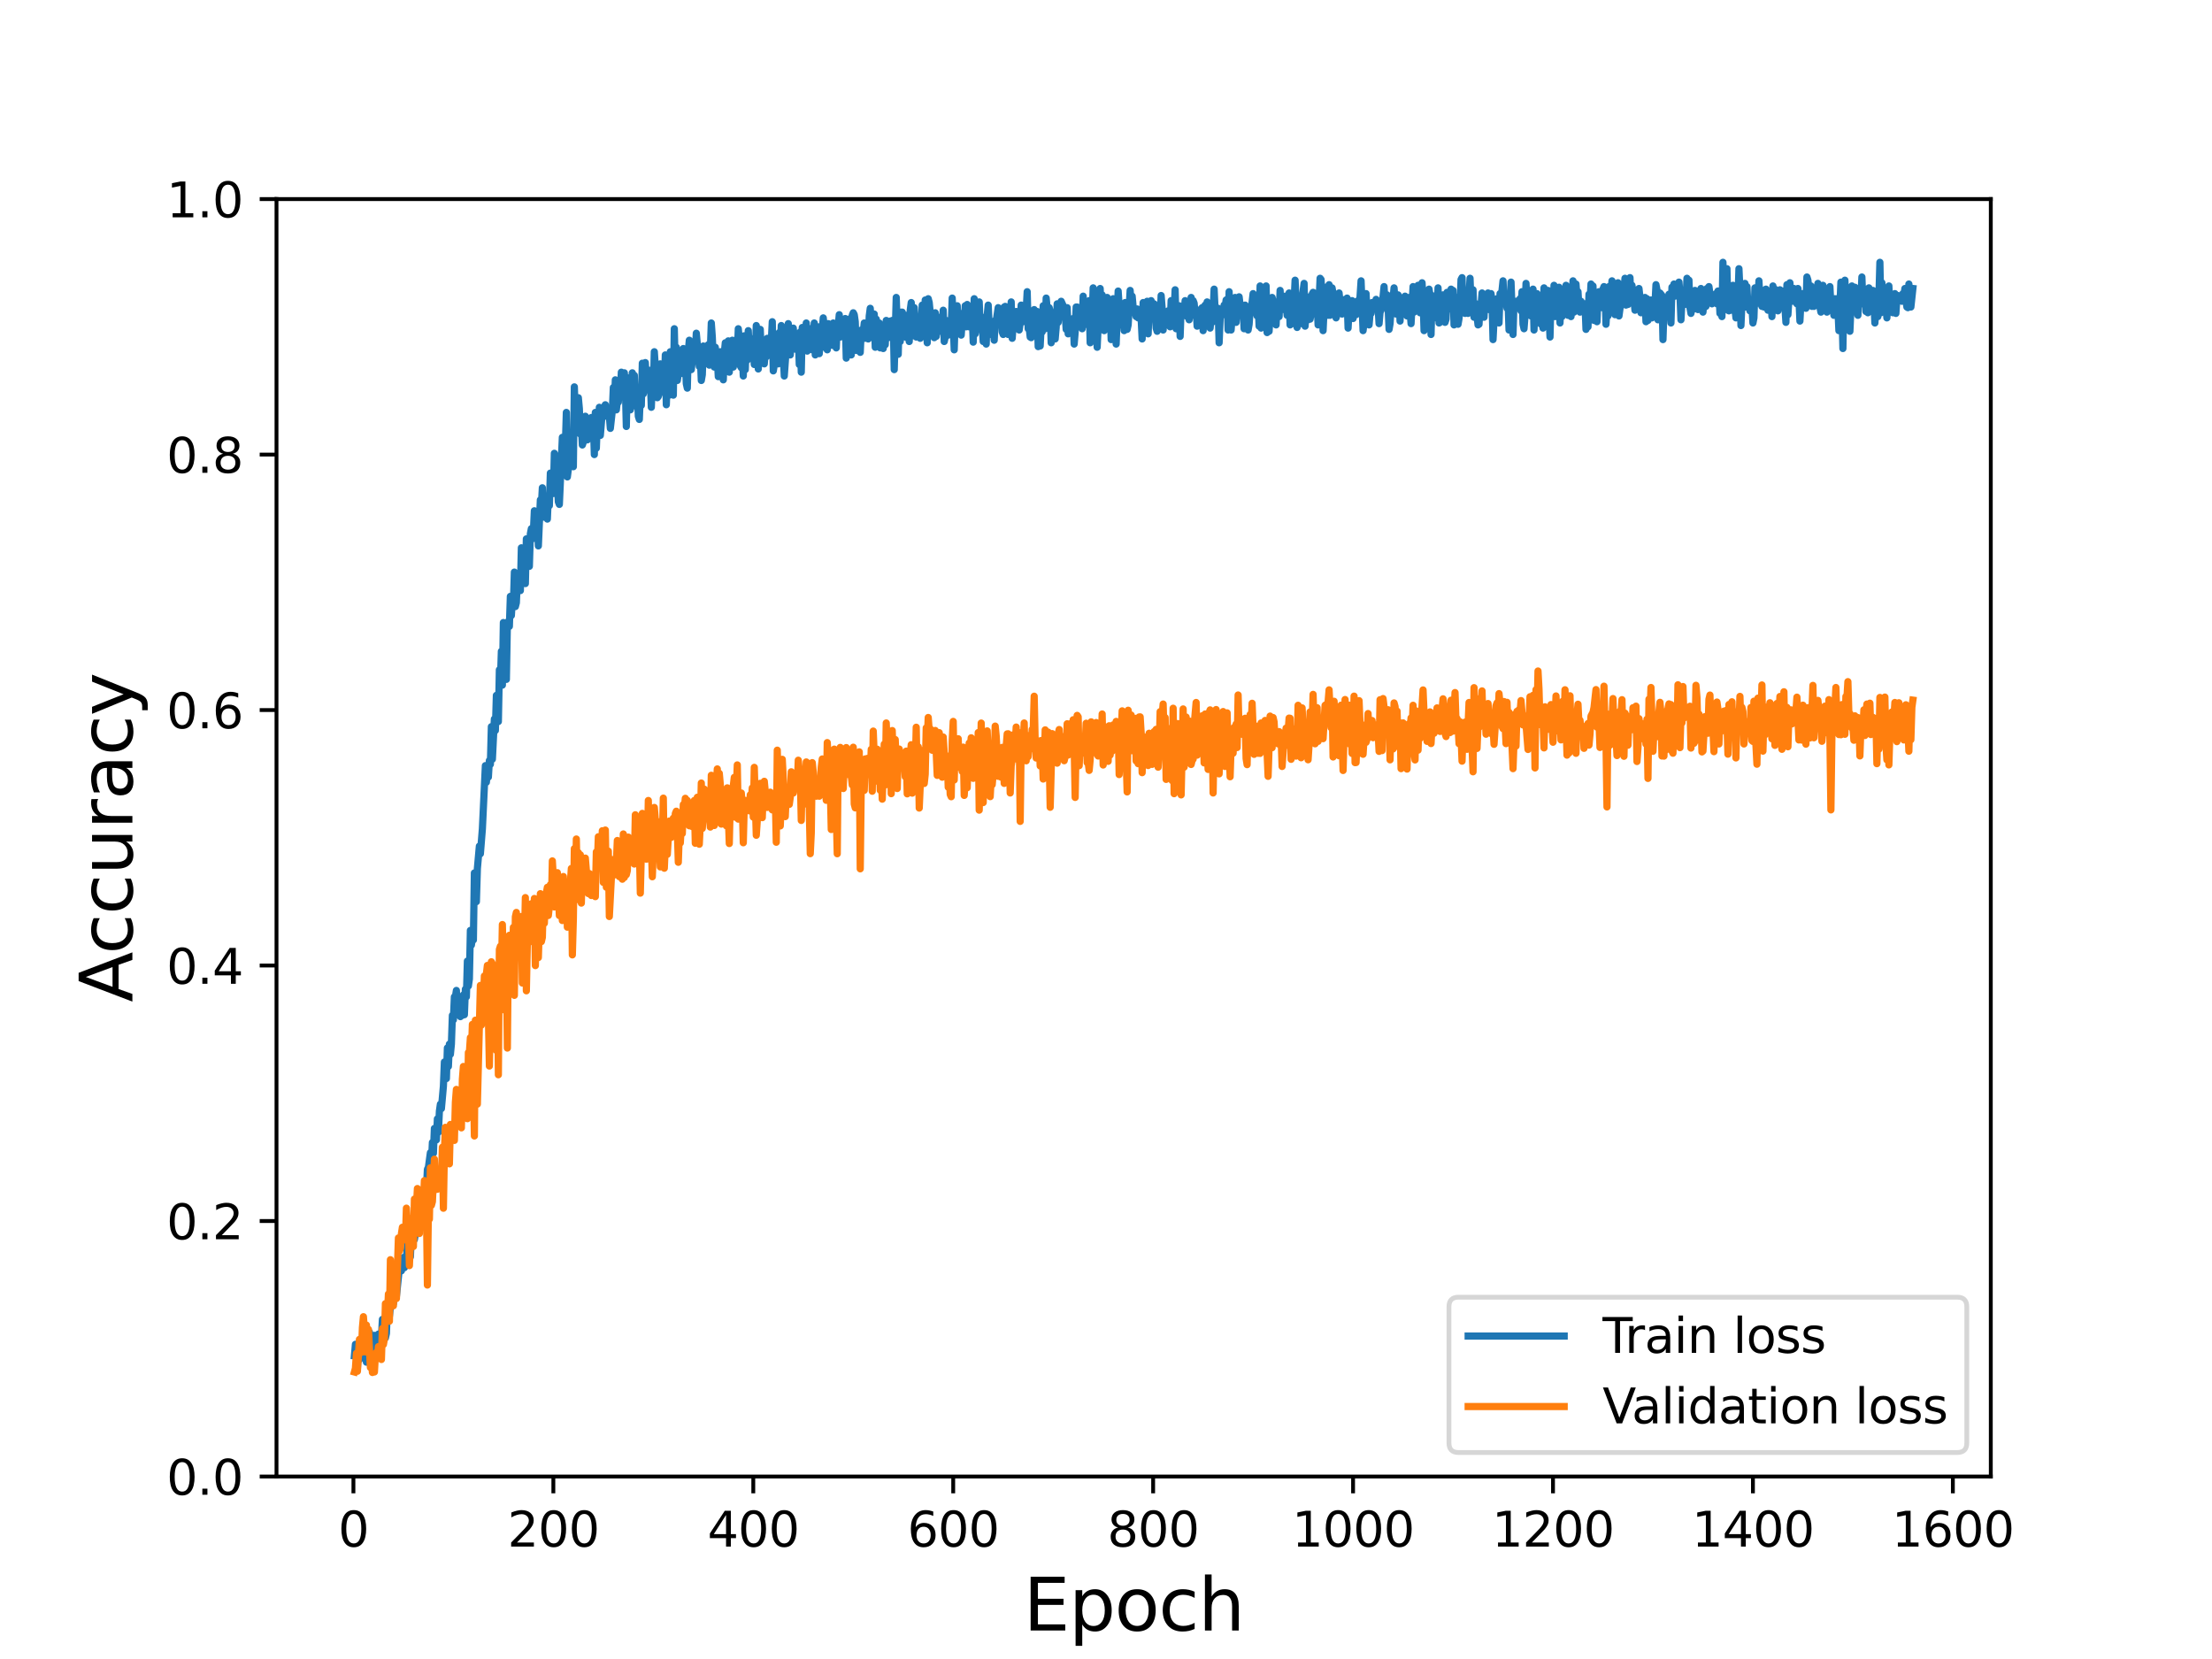 <?xml version="1.0" encoding="utf-8" standalone="no"?>
<!DOCTYPE svg PUBLIC "-//W3C//DTD SVG 1.1//EN"
  "http://www.w3.org/Graphics/SVG/1.1/DTD/svg11.dtd">
<svg height="345.6pt" version="1.1" viewBox="0 0 460.8 345.6" width="460.8pt" xmlns="http://www.w3.org/2000/svg" xmlns:xlink="http://www.w3.org/1999/xlink">
 <defs>
  <style type="text/css">*{stroke-linecap:butt;stroke-linejoin:round;}</style>
 </defs>
 <g id="figure_1">
  <g id="patch_1">
   <path d="M 0 345.6 
L 460.8 345.6 
L 460.8 0 
L 0 0 
z
" style="fill:#ffffff;"/>
  </g>
  <g id="axes_1">
   <g id="patch_2">
    <path d="M 57.6 307.584 
L 414.72 307.584 
L 414.72 41.472 
L 57.6 41.472 
z
" style="fill:#ffffff;"/>
   </g>
   <g id="matplotlib.axis_1">
    <g id="xtick_1">
     <g id="line2d_1">
      <defs>
       <path d="M 0 0 
L 0 3.5 
" id="m0ddbc19a75" style="stroke:#000000;stroke-width:0.8;"/>
      </defs>
      <g>
       <use style="stroke:#000000;stroke-width:0.8;" x="73.624" xlink:href="#m0ddbc19a75" y="307.584"/>
      </g>
     </g>
     <g id="text_1">
      <!-- 0 -->
      <g transform="translate(70.443 322.182)scale(0.1 -0.1)">
       <defs>
        <path d="M 2034 4250 
Q 1547 4250 1301 3770 
Q 1056 3291 1056 2328 
Q 1056 1369 1301 889 
Q 1547 409 2034 409 
Q 2525 409 2770 889 
Q 3016 1369 3016 2328 
Q 3016 3291 2770 3770 
Q 2525 4250 2034 4250 
z
M 2034 4750 
Q 2819 4750 3233 4129 
Q 3647 3509 3647 2328 
Q 3647 1150 3233 529 
Q 2819 -91 2034 -91 
Q 1250 -91 836 529 
Q 422 1150 422 2328 
Q 422 3509 836 4129 
Q 1250 4750 2034 4750 
z
" id="DejaVuSans-30" transform="scale(0.016)"/>
       </defs>
       <use xlink:href="#DejaVuSans-30"/>
      </g>
     </g>
    </g>
    <g id="xtick_2">
     <g id="line2d_2">
      <g>
       <use style="stroke:#000000;stroke-width:0.8;" x="115.274" xlink:href="#m0ddbc19a75" y="307.584"/>
      </g>
     </g>
     <g id="text_2">
      <!-- 200 -->
      <g transform="translate(105.73 322.182)scale(0.1 -0.1)">
       <defs>
        <path d="M 1228 531 
L 3431 531 
L 3431 0 
L 469 0 
L 469 531 
Q 828 903 1448 1529 
Q 2069 2156 2228 2338 
Q 2531 2678 2651 2914 
Q 2772 3150 2772 3378 
Q 2772 3750 2511 3984 
Q 2250 4219 1831 4219 
Q 1534 4219 1204 4116 
Q 875 4013 500 3803 
L 500 4441 
Q 881 4594 1212 4672 
Q 1544 4750 1819 4750 
Q 2544 4750 2975 4387 
Q 3406 4025 3406 3419 
Q 3406 3131 3298 2873 
Q 3191 2616 2906 2266 
Q 2828 2175 2409 1742 
Q 1991 1309 1228 531 
z
" id="DejaVuSans-32" transform="scale(0.016)"/>
       </defs>
       <use xlink:href="#DejaVuSans-32"/>
       <use x="63.623" xlink:href="#DejaVuSans-30"/>
       <use x="127.246" xlink:href="#DejaVuSans-30"/>
      </g>
     </g>
    </g>
    <g id="xtick_3">
     <g id="line2d_3">
      <g>
       <use style="stroke:#000000;stroke-width:0.8;" x="156.923" xlink:href="#m0ddbc19a75" y="307.584"/>
      </g>
     </g>
     <g id="text_3">
      <!-- 400 -->
      <g transform="translate(147.379 322.182)scale(0.1 -0.1)">
       <defs>
        <path d="M 2419 4116 
L 825 1625 
L 2419 1625 
L 2419 4116 
z
M 2253 4666 
L 3047 4666 
L 3047 1625 
L 3713 1625 
L 3713 1100 
L 3047 1100 
L 3047 0 
L 2419 0 
L 2419 1100 
L 313 1100 
L 313 1709 
L 2253 4666 
z
" id="DejaVuSans-34" transform="scale(0.016)"/>
       </defs>
       <use xlink:href="#DejaVuSans-34"/>
       <use x="63.623" xlink:href="#DejaVuSans-30"/>
       <use x="127.246" xlink:href="#DejaVuSans-30"/>
      </g>
     </g>
    </g>
    <g id="xtick_4">
     <g id="line2d_4">
      <g>
       <use style="stroke:#000000;stroke-width:0.8;" x="198.572" xlink:href="#m0ddbc19a75" y="307.584"/>
      </g>
     </g>
     <g id="text_4">
      <!-- 600 -->
      <g transform="translate(189.028 322.182)scale(0.1 -0.1)">
       <defs>
        <path d="M 2113 2584 
Q 1688 2584 1439 2293 
Q 1191 2003 1191 1497 
Q 1191 994 1439 701 
Q 1688 409 2113 409 
Q 2538 409 2786 701 
Q 3034 994 3034 1497 
Q 3034 2003 2786 2293 
Q 2538 2584 2113 2584 
z
M 3366 4563 
L 3366 3988 
Q 3128 4100 2886 4159 
Q 2644 4219 2406 4219 
Q 1781 4219 1451 3797 
Q 1122 3375 1075 2522 
Q 1259 2794 1537 2939 
Q 1816 3084 2150 3084 
Q 2853 3084 3261 2657 
Q 3669 2231 3669 1497 
Q 3669 778 3244 343 
Q 2819 -91 2113 -91 
Q 1303 -91 875 529 
Q 447 1150 447 2328 
Q 447 3434 972 4092 
Q 1497 4750 2381 4750 
Q 2619 4750 2861 4703 
Q 3103 4656 3366 4563 
z
" id="DejaVuSans-36" transform="scale(0.016)"/>
       </defs>
       <use xlink:href="#DejaVuSans-36"/>
       <use x="63.623" xlink:href="#DejaVuSans-30"/>
       <use x="127.246" xlink:href="#DejaVuSans-30"/>
      </g>
     </g>
    </g>
    <g id="xtick_5">
     <g id="line2d_5">
      <g>
       <use style="stroke:#000000;stroke-width:0.8;" x="240.221" xlink:href="#m0ddbc19a75" y="307.584"/>
      </g>
     </g>
     <g id="text_5">
      <!-- 800 -->
      <g transform="translate(230.677 322.182)scale(0.1 -0.1)">
       <defs>
        <path d="M 2034 2216 
Q 1584 2216 1326 1975 
Q 1069 1734 1069 1313 
Q 1069 891 1326 650 
Q 1584 409 2034 409 
Q 2484 409 2743 651 
Q 3003 894 3003 1313 
Q 3003 1734 2745 1975 
Q 2488 2216 2034 2216 
z
M 1403 2484 
Q 997 2584 770 2862 
Q 544 3141 544 3541 
Q 544 4100 942 4425 
Q 1341 4750 2034 4750 
Q 2731 4750 3128 4425 
Q 3525 4100 3525 3541 
Q 3525 3141 3298 2862 
Q 3072 2584 2669 2484 
Q 3125 2378 3379 2068 
Q 3634 1759 3634 1313 
Q 3634 634 3220 271 
Q 2806 -91 2034 -91 
Q 1263 -91 848 271 
Q 434 634 434 1313 
Q 434 1759 690 2068 
Q 947 2378 1403 2484 
z
M 1172 3481 
Q 1172 3119 1398 2916 
Q 1625 2713 2034 2713 
Q 2441 2713 2670 2916 
Q 2900 3119 2900 3481 
Q 2900 3844 2670 4047 
Q 2441 4250 2034 4250 
Q 1625 4250 1398 4047 
Q 1172 3844 1172 3481 
z
" id="DejaVuSans-38" transform="scale(0.016)"/>
       </defs>
       <use xlink:href="#DejaVuSans-38"/>
       <use x="63.623" xlink:href="#DejaVuSans-30"/>
       <use x="127.246" xlink:href="#DejaVuSans-30"/>
      </g>
     </g>
    </g>
    <g id="xtick_6">
     <g id="line2d_6">
      <g>
       <use style="stroke:#000000;stroke-width:0.8;" x="281.87" xlink:href="#m0ddbc19a75" y="307.584"/>
      </g>
     </g>
     <g id="text_6">
      <!-- 1000 -->
      <g transform="translate(269.145 322.182)scale(0.1 -0.1)">
       <defs>
        <path d="M 794 531 
L 1825 531 
L 1825 4091 
L 703 3866 
L 703 4441 
L 1819 4666 
L 2450 4666 
L 2450 531 
L 3481 531 
L 3481 0 
L 794 0 
L 794 531 
z
" id="DejaVuSans-31" transform="scale(0.016)"/>
       </defs>
       <use xlink:href="#DejaVuSans-31"/>
       <use x="63.623" xlink:href="#DejaVuSans-30"/>
       <use x="127.246" xlink:href="#DejaVuSans-30"/>
       <use x="190.869" xlink:href="#DejaVuSans-30"/>
      </g>
     </g>
    </g>
    <g id="xtick_7">
     <g id="line2d_7">
      <g>
       <use style="stroke:#000000;stroke-width:0.8;" x="323.519" xlink:href="#m0ddbc19a75" y="307.584"/>
      </g>
     </g>
     <g id="text_7">
      <!-- 1200 -->
      <g transform="translate(310.794 322.182)scale(0.1 -0.1)">
       <use xlink:href="#DejaVuSans-31"/>
       <use x="63.623" xlink:href="#DejaVuSans-32"/>
       <use x="127.246" xlink:href="#DejaVuSans-30"/>
       <use x="190.869" xlink:href="#DejaVuSans-30"/>
      </g>
     </g>
    </g>
    <g id="xtick_8">
     <g id="line2d_8">
      <g>
       <use style="stroke:#000000;stroke-width:0.8;" x="365.168" xlink:href="#m0ddbc19a75" y="307.584"/>
      </g>
     </g>
     <g id="text_8">
      <!-- 1400 -->
      <g transform="translate(352.443 322.182)scale(0.1 -0.1)">
       <use xlink:href="#DejaVuSans-31"/>
       <use x="63.623" xlink:href="#DejaVuSans-34"/>
       <use x="127.246" xlink:href="#DejaVuSans-30"/>
       <use x="190.869" xlink:href="#DejaVuSans-30"/>
      </g>
     </g>
    </g>
    <g id="xtick_9">
     <g id="line2d_9">
      <g>
       <use style="stroke:#000000;stroke-width:0.8;" x="406.817" xlink:href="#m0ddbc19a75" y="307.584"/>
      </g>
     </g>
     <g id="text_9">
      <!-- 1600 -->
      <g transform="translate(394.092 322.182)scale(0.1 -0.1)">
       <use xlink:href="#DejaVuSans-31"/>
       <use x="63.623" xlink:href="#DejaVuSans-36"/>
       <use x="127.246" xlink:href="#DejaVuSans-30"/>
       <use x="190.869" xlink:href="#DejaVuSans-30"/>
      </g>
     </g>
    </g>
    <g id="text_10">
     <!-- Epoch -->
     <g transform="translate(213.194 339.66)scale(0.15 -0.15)">
      <defs>
       <path d="M 628 4666 
L 3578 4666 
L 3578 4134 
L 1259 4134 
L 1259 2753 
L 3481 2753 
L 3481 2222 
L 1259 2222 
L 1259 531 
L 3634 531 
L 3634 0 
L 628 0 
L 628 4666 
z
" id="DejaVuSans-45" transform="scale(0.016)"/>
       <path d="M 1159 525 
L 1159 -1331 
L 581 -1331 
L 581 3500 
L 1159 3500 
L 1159 2969 
Q 1341 3281 1617 3432 
Q 1894 3584 2278 3584 
Q 2916 3584 3314 3078 
Q 3713 2572 3713 1747 
Q 3713 922 3314 415 
Q 2916 -91 2278 -91 
Q 1894 -91 1617 61 
Q 1341 213 1159 525 
z
M 3116 1747 
Q 3116 2381 2855 2742 
Q 2594 3103 2138 3103 
Q 1681 3103 1420 2742 
Q 1159 2381 1159 1747 
Q 1159 1113 1420 752 
Q 1681 391 2138 391 
Q 2594 391 2855 752 
Q 3116 1113 3116 1747 
z
" id="DejaVuSans-70" transform="scale(0.016)"/>
       <path d="M 1959 3097 
Q 1497 3097 1228 2736 
Q 959 2375 959 1747 
Q 959 1119 1226 758 
Q 1494 397 1959 397 
Q 2419 397 2687 759 
Q 2956 1122 2956 1747 
Q 2956 2369 2687 2733 
Q 2419 3097 1959 3097 
z
M 1959 3584 
Q 2709 3584 3137 3096 
Q 3566 2609 3566 1747 
Q 3566 888 3137 398 
Q 2709 -91 1959 -91 
Q 1206 -91 779 398 
Q 353 888 353 1747 
Q 353 2609 779 3096 
Q 1206 3584 1959 3584 
z
" id="DejaVuSans-6f" transform="scale(0.016)"/>
       <path d="M 3122 3366 
L 3122 2828 
Q 2878 2963 2633 3030 
Q 2388 3097 2138 3097 
Q 1578 3097 1268 2742 
Q 959 2388 959 1747 
Q 959 1106 1268 751 
Q 1578 397 2138 397 
Q 2388 397 2633 464 
Q 2878 531 3122 666 
L 3122 134 
Q 2881 22 2623 -34 
Q 2366 -91 2075 -91 
Q 1284 -91 818 406 
Q 353 903 353 1747 
Q 353 2603 823 3093 
Q 1294 3584 2113 3584 
Q 2378 3584 2631 3529 
Q 2884 3475 3122 3366 
z
" id="DejaVuSans-63" transform="scale(0.016)"/>
       <path d="M 3513 2113 
L 3513 0 
L 2938 0 
L 2938 2094 
Q 2938 2591 2744 2837 
Q 2550 3084 2163 3084 
Q 1697 3084 1428 2787 
Q 1159 2491 1159 1978 
L 1159 0 
L 581 0 
L 581 4863 
L 1159 4863 
L 1159 2956 
Q 1366 3272 1645 3428 
Q 1925 3584 2291 3584 
Q 2894 3584 3203 3211 
Q 3513 2838 3513 2113 
z
" id="DejaVuSans-68" transform="scale(0.016)"/>
      </defs>
      <use xlink:href="#DejaVuSans-45"/>
      <use x="63.184" xlink:href="#DejaVuSans-70"/>
      <use x="126.66" xlink:href="#DejaVuSans-6f"/>
      <use x="187.842" xlink:href="#DejaVuSans-63"/>
      <use x="242.822" xlink:href="#DejaVuSans-68"/>
     </g>
    </g>
   </g>
   <g id="matplotlib.axis_2">
    <g id="ytick_1">
     <g id="line2d_10">
      <defs>
       <path d="M 0 0 
L -3.5 0 
" id="m1b42e24934" style="stroke:#000000;stroke-width:0.8;"/>
      </defs>
      <g>
       <use style="stroke:#000000;stroke-width:0.8;" x="57.6" xlink:href="#m1b42e24934" y="307.584"/>
      </g>
     </g>
     <g id="text_11">
      <!-- 0.0 -->
      <g transform="translate(34.697 311.383)scale(0.1 -0.1)">
       <defs>
        <path d="M 684 794 
L 1344 794 
L 1344 0 
L 684 0 
L 684 794 
z
" id="DejaVuSans-2e" transform="scale(0.016)"/>
       </defs>
       <use xlink:href="#DejaVuSans-30"/>
       <use x="63.623" xlink:href="#DejaVuSans-2e"/>
       <use x="95.41" xlink:href="#DejaVuSans-30"/>
      </g>
     </g>
    </g>
    <g id="ytick_2">
     <g id="line2d_11">
      <g>
       <use style="stroke:#000000;stroke-width:0.8;" x="57.6" xlink:href="#m1b42e24934" y="254.362"/>
      </g>
     </g>
     <g id="text_12">
      <!-- 0.2 -->
      <g transform="translate(34.697 258.161)scale(0.1 -0.1)">
       <use xlink:href="#DejaVuSans-30"/>
       <use x="63.623" xlink:href="#DejaVuSans-2e"/>
       <use x="95.41" xlink:href="#DejaVuSans-32"/>
      </g>
     </g>
    </g>
    <g id="ytick_3">
     <g id="line2d_12">
      <g>
       <use style="stroke:#000000;stroke-width:0.8;" x="57.6" xlink:href="#m1b42e24934" y="201.139"/>
      </g>
     </g>
     <g id="text_13">
      <!-- 0.4 -->
      <g transform="translate(34.697 204.938)scale(0.1 -0.1)">
       <use xlink:href="#DejaVuSans-30"/>
       <use x="63.623" xlink:href="#DejaVuSans-2e"/>
       <use x="95.41" xlink:href="#DejaVuSans-34"/>
      </g>
     </g>
    </g>
    <g id="ytick_4">
     <g id="line2d_13">
      <g>
       <use style="stroke:#000000;stroke-width:0.8;" x="57.6" xlink:href="#m1b42e24934" y="147.917"/>
      </g>
     </g>
     <g id="text_14">
      <!-- 0.6 -->
      <g transform="translate(34.697 151.716)scale(0.1 -0.1)">
       <use xlink:href="#DejaVuSans-30"/>
       <use x="63.623" xlink:href="#DejaVuSans-2e"/>
       <use x="95.41" xlink:href="#DejaVuSans-36"/>
      </g>
     </g>
    </g>
    <g id="ytick_5">
     <g id="line2d_14">
      <g>
       <use style="stroke:#000000;stroke-width:0.8;" x="57.6" xlink:href="#m1b42e24934" y="94.694"/>
      </g>
     </g>
     <g id="text_15">
      <!-- 0.8 -->
      <g transform="translate(34.697 98.494)scale(0.1 -0.1)">
       <use xlink:href="#DejaVuSans-30"/>
       <use x="63.623" xlink:href="#DejaVuSans-2e"/>
       <use x="95.41" xlink:href="#DejaVuSans-38"/>
      </g>
     </g>
    </g>
    <g id="ytick_6">
     <g id="line2d_15">
      <g>
       <use style="stroke:#000000;stroke-width:0.8;" x="57.6" xlink:href="#m1b42e24934" y="41.472"/>
      </g>
     </g>
     <g id="text_16">
      <!-- 1.0 -->
      <g transform="translate(34.697 45.271)scale(0.1 -0.1)">
       <use xlink:href="#DejaVuSans-31"/>
       <use x="63.623" xlink:href="#DejaVuSans-2e"/>
       <use x="95.41" xlink:href="#DejaVuSans-30"/>
      </g>
     </g>
    </g>
    <g id="text_17">
     <!-- Accuracy -->
     <g transform="translate(27.577 208.77)rotate(-90)scale(0.15 -0.15)">
      <defs>
       <path d="M 2188 4044 
L 1331 1722 
L 3047 1722 
L 2188 4044 
z
M 1831 4666 
L 2547 4666 
L 4325 0 
L 3669 0 
L 3244 1197 
L 1141 1197 
L 716 0 
L 50 0 
L 1831 4666 
z
" id="DejaVuSans-41" transform="scale(0.016)"/>
       <path d="M 544 1381 
L 544 3500 
L 1119 3500 
L 1119 1403 
Q 1119 906 1312 657 
Q 1506 409 1894 409 
Q 2359 409 2629 706 
Q 2900 1003 2900 1516 
L 2900 3500 
L 3475 3500 
L 3475 0 
L 2900 0 
L 2900 538 
Q 2691 219 2414 64 
Q 2138 -91 1772 -91 
Q 1169 -91 856 284 
Q 544 659 544 1381 
z
M 1991 3584 
L 1991 3584 
z
" id="DejaVuSans-75" transform="scale(0.016)"/>
       <path d="M 2631 2963 
Q 2534 3019 2420 3045 
Q 2306 3072 2169 3072 
Q 1681 3072 1420 2755 
Q 1159 2438 1159 1844 
L 1159 0 
L 581 0 
L 581 3500 
L 1159 3500 
L 1159 2956 
Q 1341 3275 1631 3429 
Q 1922 3584 2338 3584 
Q 2397 3584 2469 3576 
Q 2541 3569 2628 3553 
L 2631 2963 
z
" id="DejaVuSans-72" transform="scale(0.016)"/>
       <path d="M 2194 1759 
Q 1497 1759 1228 1600 
Q 959 1441 959 1056 
Q 959 750 1161 570 
Q 1363 391 1709 391 
Q 2188 391 2477 730 
Q 2766 1069 2766 1631 
L 2766 1759 
L 2194 1759 
z
M 3341 1997 
L 3341 0 
L 2766 0 
L 2766 531 
Q 2569 213 2275 61 
Q 1981 -91 1556 -91 
Q 1019 -91 701 211 
Q 384 513 384 1019 
Q 384 1609 779 1909 
Q 1175 2209 1959 2209 
L 2766 2209 
L 2766 2266 
Q 2766 2663 2505 2880 
Q 2244 3097 1772 3097 
Q 1472 3097 1187 3025 
Q 903 2953 641 2809 
L 641 3341 
Q 956 3463 1253 3523 
Q 1550 3584 1831 3584 
Q 2591 3584 2966 3190 
Q 3341 2797 3341 1997 
z
" id="DejaVuSans-61" transform="scale(0.016)"/>
       <path d="M 2059 -325 
Q 1816 -950 1584 -1140 
Q 1353 -1331 966 -1331 
L 506 -1331 
L 506 -850 
L 844 -850 
Q 1081 -850 1212 -737 
Q 1344 -625 1503 -206 
L 1606 56 
L 191 3500 
L 800 3500 
L 1894 763 
L 2988 3500 
L 3597 3500 
L 2059 -325 
z
" id="DejaVuSans-79" transform="scale(0.016)"/>
      </defs>
      <use xlink:href="#DejaVuSans-41"/>
      <use x="66.658" xlink:href="#DejaVuSans-63"/>
      <use x="121.639" xlink:href="#DejaVuSans-63"/>
      <use x="176.619" xlink:href="#DejaVuSans-75"/>
      <use x="239.998" xlink:href="#DejaVuSans-72"/>
      <use x="281.111" xlink:href="#DejaVuSans-61"/>
      <use x="342.391" xlink:href="#DejaVuSans-63"/>
      <use x="397.371" xlink:href="#DejaVuSans-79"/>
     </g>
    </g>
   </g>
   <g id="line2d_16">
    <path clip-path="url(#p820590b210)" d="M 73.833 282.436 
L 74.041 280.041 
L 74.457 285.098 
L 74.666 280.574 
L 74.874 283.235 
L 75.082 281.106 
L 75.29 281.771 
L 75.915 280.308 
L 76.332 283.767 
L 76.748 278.046 
L 76.956 277.513 
L 77.581 281.106 
L 77.789 283.767 
L 77.998 278.179 
L 78.206 282.436 
L 78.414 279.642 
L 78.622 280.441 
L 78.831 277.913 
L 79.039 281.638 
L 79.247 277.779 
L 79.455 278.578 
L 79.664 274.852 
L 79.872 278.445 
L 80.08 278.046 
L 80.288 278.711 
L 80.497 277.779 
L 80.705 272.324 
L 80.913 274.054 
L 81.121 274.187 
L 81.33 272.191 
L 81.538 272.191 
L 81.746 271.127 
L 81.954 271.526 
L 82.163 267.268 
L 82.371 265.937 
L 82.579 270.062 
L 82.996 266.071 
L 83.204 263.942 
L 83.412 263.143 
L 83.62 264.74 
L 84.037 261.946 
L 84.245 264.075 
L 84.661 262.079 
L 84.87 259.418 
L 85.078 260.083 
L 85.286 257.555 
L 85.494 261.813 
L 85.703 256.89 
L 85.911 258.22 
L 86.119 254.229 
L 86.327 258.22 
L 86.536 257.023 
L 86.952 253.43 
L 87.16 253.696 
L 87.369 255.293 
L 87.577 251.834 
L 87.785 254.894 
L 88.202 248.64 
L 88.41 249.439 
L 88.618 248.108 
L 88.826 247.842 
L 89.035 243.584 
L 89.243 243.185 
L 89.659 240.125 
L 89.868 242.387 
L 90.076 237.996 
L 90.284 240.258 
L 90.492 235.068 
L 90.701 235.734 
L 90.909 237.463 
L 91.117 233.073 
L 91.325 235.867 
L 91.534 231.476 
L 91.742 230.012 
L 91.95 230.944 
L 92.367 226.287 
L 92.575 221.231 
L 92.783 224.557 
L 92.991 224.69 
L 93.2 218.303 
L 93.408 222.162 
L 93.616 217.505 
L 93.824 219.634 
L 94.033 217.505 
L 94.241 211.518 
L 94.449 212.449 
L 94.657 207.659 
L 94.866 207.659 
L 95.074 206.328 
L 95.282 210.852 
L 95.698 208.058 
L 95.907 211.784 
L 96.115 210.586 
L 96.323 211.518 
L 96.531 207.26 
L 96.74 211.385 
L 96.948 206.062 
L 97.156 207.659 
L 97.364 200.208 
L 97.573 205.397 
L 97.781 203.933 
L 97.989 193.821 
L 98.197 196.881 
L 98.406 195.418 
L 98.614 195.817 
L 98.822 181.846 
L 99.03 182.511 
L 99.239 187.834 
L 99.447 180.915 
L 99.863 176.258 
L 100.072 177.854 
L 100.488 172.665 
L 101.113 159.493 
L 101.321 162.952 
L 101.529 160.424 
L 101.738 161.888 
L 101.946 158.428 
L 102.154 159.227 
L 102.362 151.376 
L 102.571 158.162 
L 102.987 149.78 
L 103.195 152.175 
L 103.404 144.857 
L 103.612 145.655 
L 103.82 150.312 
L 104.028 139.534 
L 104.237 142.195 
L 104.445 135.676 
L 104.653 142.728 
L 104.861 129.688 
L 105.07 139.401 
L 105.278 134.877 
L 105.486 141.53 
L 105.694 129.954 
L 105.903 129.422 
L 106.111 130.486 
L 106.319 124.233 
L 106.527 128.225 
L 106.735 124.898 
L 106.944 126.096 
L 107.152 119.177 
L 107.36 126.362 
L 107.568 125.563 
L 107.777 120.507 
L 107.985 119.842 
L 108.193 119.975 
L 108.401 123.035 
L 108.61 114.121 
L 108.818 115.318 
L 109.026 118.644 
L 109.234 115.185 
L 109.443 121.572 
L 109.651 112.258 
L 110.276 117.979 
L 110.484 111.193 
L 110.692 110.129 
L 110.9 112.258 
L 111.109 110.927 
L 111.317 106.403 
L 111.733 111.593 
L 111.942 108.266 
L 112.15 113.721 
L 112.566 104.141 
L 112.775 105.339 
L 112.983 101.613 
L 113.191 107.734 
L 113.608 105.206 
L 113.816 106.137 
L 114.024 108.133 
L 114.232 103.21 
L 114.441 105.339 
L 114.649 98.553 
L 114.857 99.484 
L 115.065 98.952 
L 115.274 102.811 
L 115.482 94.428 
L 115.69 94.961 
L 115.898 96.823 
L 116.315 104.541 
L 116.523 105.073 
L 117.148 91.102 
L 117.356 95.094 
L 117.564 93.098 
L 117.773 92.832 
L 117.981 85.913 
L 118.189 99.351 
L 118.397 97.755 
L 118.605 91.368 
L 118.814 94.162 
L 119.022 93.896 
L 119.438 97.222 
L 119.647 80.59 
L 119.855 86.977 
L 120.063 84.449 
L 120.271 84.449 
L 120.48 82.852 
L 120.688 85.114 
L 120.896 90.437 
L 121.104 88.308 
L 121.313 92.699 
L 121.729 91.501 
L 121.937 86.711 
L 122.354 91.634 
L 122.562 88.707 
L 122.77 88.175 
L 122.979 89.638 
L 123.187 86.977 
L 123.395 87.243 
L 123.603 87.909 
L 123.812 94.694 
L 124.02 85.913 
L 124.228 93.364 
L 124.436 87.909 
L 124.645 89.106 
L 124.853 84.848 
L 125.061 90.703 
L 125.478 85.647 
L 125.686 86.711 
L 125.894 84.715 
L 126.102 84.316 
L 126.311 86.711 
L 126.519 86.046 
L 126.727 85.78 
L 126.935 86.711 
L 127.144 89.239 
L 127.56 85.514 
L 127.768 80.724 
L 127.977 84.848 
L 128.185 79.127 
L 128.393 85.38 
L 128.601 83.518 
L 128.81 83.784 
L 129.018 80.59 
L 129.226 82.719 
L 129.434 77.53 
L 129.642 82.586 
L 129.851 78.728 
L 130.059 77.663 
L 130.267 80.457 
L 130.475 88.84 
L 130.684 79.26 
L 130.892 78.728 
L 131.1 80.99 
L 131.308 85.38 
L 131.725 77.663 
L 131.933 79.127 
L 132.141 78.195 
L 132.35 84.582 
L 132.558 80.99 
L 132.766 81.256 
L 132.974 86.711 
L 133.183 87.376 
L 133.391 82.187 
L 133.599 84.449 
L 133.807 75.667 
L 134.016 82.054 
L 134.224 81.123 
L 134.432 75.534 
L 134.64 79.26 
L 134.849 79.925 
L 135.057 78.861 
L 135.265 77.131 
L 135.473 79.127 
L 135.682 84.848 
L 135.89 79.792 
L 136.098 81.123 
L 136.306 73.272 
L 136.515 76.466 
L 136.723 76.067 
L 136.931 82.852 
L 137.139 82.586 
L 137.348 81.921 
L 137.556 75.8 
L 137.764 76.599 
L 137.972 79.26 
L 138.181 77.796 
L 138.389 81.655 
L 138.597 73.938 
L 138.805 84.316 
L 139.014 78.195 
L 139.222 76.466 
L 139.43 82.32 
L 139.638 73.272 
L 139.847 80.324 
L 140.055 78.728 
L 140.263 82.32 
L 140.471 68.482 
L 140.679 78.062 
L 140.888 72.341 
L 141.096 79.26 
L 141.512 76.466 
L 141.721 76.865 
L 141.929 74.337 
L 142.137 77.796 
L 142.345 72.607 
L 142.554 75.002 
L 142.762 74.869 
L 142.97 79.925 
L 143.178 80.857 
L 143.387 73.139 
L 143.595 70.877 
L 144.011 76.998 
L 144.428 73.139 
L 144.636 72.208 
L 144.844 73.405 
L 145.053 69.414 
L 145.677 76.333 
L 145.886 74.071 
L 146.094 79.26 
L 146.302 78.062 
L 146.51 72.075 
L 146.719 74.736 
L 146.927 73.139 
L 147.343 74.071 
L 147.552 71.809 
L 147.76 76.067 
L 147.968 73.272 
L 148.176 67.285 
L 148.385 70.212 
L 148.593 75.268 
L 148.801 76.466 
L 149.009 72.341 
L 149.218 74.204 
L 149.426 74.736 
L 149.634 78.462 
L 149.842 73.405 
L 150.051 73.272 
L 150.259 76.599 
L 150.467 73.672 
L 150.675 79.127 
L 150.884 73.538 
L 151.092 71.41 
L 151.3 71.41 
L 151.508 74.071 
L 151.716 71.01 
L 151.925 77.53 
L 152.133 74.337 
L 152.549 70.877 
L 152.758 76.466 
L 153.174 70.877 
L 153.382 74.736 
L 153.591 74.204 
L 153.799 68.482 
L 154.007 70.611 
L 154.215 76.2 
L 154.424 76.599 
L 154.632 73.805 
L 154.84 78.329 
L 155.048 69.946 
L 155.257 76.998 
L 155.465 71.01 
L 155.673 75.002 
L 155.881 68.882 
L 156.09 73.405 
L 156.298 70.478 
L 156.714 74.071 
L 156.923 72.74 
L 157.131 75.934 
L 157.339 73.672 
L 157.547 67.817 
L 157.964 76.865 
L 158.38 68.615 
L 158.589 74.071 
L 158.797 71.676 
L 159.213 75.8 
L 159.422 73.006 
L 159.63 74.337 
L 159.838 70.478 
L 160.046 72.075 
L 160.255 70.744 
L 160.463 72.474 
L 160.671 71.277 
L 160.879 67.019 
L 161.088 77.264 
L 161.296 76.067 
L 161.504 70.212 
L 161.712 75.268 
L 161.921 71.809 
L 162.129 75.8 
L 162.337 69.281 
L 162.545 72.607 
L 162.754 67.817 
L 162.962 69.68 
L 163.378 78.329 
L 164.003 69.547 
L 164.211 67.418 
L 164.628 73.938 
L 164.836 69.946 
L 165.044 71.676 
L 165.252 68.349 
L 165.669 72.74 
L 165.877 70.611 
L 166.085 71.41 
L 166.294 69.813 
L 166.502 75.934 
L 166.71 69.148 
L 166.918 77.53 
L 167.127 68.216 
L 167.335 69.547 
L 167.543 69.813 
L 167.751 69.68 
L 167.96 67.285 
L 168.168 73.139 
L 168.376 71.01 
L 168.584 70.212 
L 168.793 68.482 
L 169.209 72.873 
L 169.626 67.285 
L 169.834 73.938 
L 170.042 70.744 
L 170.25 71.676 
L 170.459 68.083 
L 170.667 73.672 
L 170.875 70.611 
L 171.292 68.748 
L 171.5 66.22 
L 172.125 72.607 
L 172.333 72.873 
L 172.541 67.418 
L 172.749 71.942 
L 173.166 67.551 
L 173.374 71.942 
L 173.582 67.285 
L 173.791 71.143 
L 173.999 71.277 
L 174.207 72.474 
L 174.415 67.817 
L 174.623 67.817 
L 174.832 65.555 
L 175.04 70.212 
L 175.248 69.946 
L 175.456 69.946 
L 175.665 67.152 
L 175.873 67.418 
L 176.081 66.353 
L 176.289 74.603 
L 176.706 69.813 
L 176.914 70.877 
L 177.122 66.353 
L 177.331 73.938 
L 177.539 65.688 
L 177.747 65.156 
L 177.955 65.555 
L 178.164 67.019 
L 178.372 73.006 
L 178.58 71.942 
L 178.788 69.547 
L 179.205 73.405 
L 179.413 68.748 
L 179.621 69.813 
L 179.83 69.148 
L 180.038 67.285 
L 180.246 70.478 
L 180.454 69.015 
L 180.871 70.611 
L 181.079 65.821 
L 181.287 64.225 
L 181.496 66.886 
L 181.704 67.019 
L 182.12 65.422 
L 182.329 72.341 
L 182.537 66.487 
L 182.953 68.748 
L 183.162 67.285 
L 183.37 72.474 
L 183.786 70.877 
L 183.995 72.607 
L 184.203 67.817 
L 184.411 71.809 
L 184.619 66.753 
L 184.828 68.083 
L 185.036 70.345 
L 185.244 67.817 
L 185.452 66.886 
L 185.66 69.414 
L 185.869 66.753 
L 186.077 66.886 
L 186.285 76.998 
L 186.702 61.963 
L 187.118 73.805 
L 187.326 66.087 
L 187.535 71.143 
L 187.743 65.023 
L 187.951 65.023 
L 188.159 69.414 
L 188.368 68.748 
L 188.576 70.212 
L 188.784 65.688 
L 188.992 68.748 
L 189.409 71.143 
L 189.617 64.624 
L 189.825 63.027 
L 190.034 67.817 
L 190.242 69.946 
L 190.45 64.092 
L 190.867 70.212 
L 191.283 67.285 
L 191.491 67.152 
L 191.7 70.478 
L 191.908 68.216 
L 192.116 63.559 
L 192.324 69.015 
L 192.533 69.813 
L 192.741 62.495 
L 193.157 71.41 
L 193.366 62.229 
L 193.574 63.027 
L 193.99 67.285 
L 194.199 67.019 
L 194.407 66.353 
L 194.615 70.345 
L 194.823 65.156 
L 195.032 70.079 
L 195.24 66.753 
L 195.448 66.087 
L 195.865 69.015 
L 196.073 66.353 
L 196.281 67.551 
L 196.489 64.624 
L 196.698 71.143 
L 196.906 70.212 
L 197.114 66.753 
L 197.322 67.418 
L 197.53 69.813 
L 197.739 68.349 
L 197.947 69.414 
L 198.155 68.083 
L 198.363 62.096 
L 198.78 72.873 
L 198.988 66.087 
L 199.196 64.358 
L 199.405 63.692 
L 199.613 68.349 
L 199.821 65.555 
L 200.029 65.289 
L 200.238 69.813 
L 200.446 66.753 
L 200.654 67.684 
L 200.862 68.083 
L 201.071 63.692 
L 201.279 68.083 
L 201.487 63.426 
L 201.695 67.551 
L 201.904 68.083 
L 202.112 64.092 
L 202.32 66.087 
L 202.528 65.289 
L 202.737 71.277 
L 202.945 62.229 
L 203.153 69.547 
L 203.57 66.886 
L 203.778 67.152 
L 203.986 62.894 
L 204.194 68.083 
L 204.403 65.954 
L 204.611 67.551 
L 204.819 71.143 
L 205.027 67.152 
L 205.444 71.676 
L 205.652 65.688 
L 205.86 63.559 
L 206.069 67.95 
L 206.277 67.684 
L 206.485 69.68 
L 206.693 69.414 
L 206.902 67.817 
L 207.11 70.877 
L 207.318 66.753 
L 207.526 66.886 
L 207.943 64.092 
L 208.151 67.152 
L 208.359 65.289 
L 208.567 64.491 
L 208.776 69.148 
L 208.984 69.68 
L 209.192 63.958 
L 209.4 63.825 
L 209.609 64.89 
L 210.025 69.68 
L 210.442 65.821 
L 210.65 62.894 
L 210.858 70.478 
L 211.066 67.551 
L 211.275 67.95 
L 211.691 64.89 
L 211.899 68.216 
L 212.108 66.62 
L 212.316 68.748 
L 212.524 67.285 
L 212.732 63.559 
L 212.941 64.092 
L 213.149 67.019 
L 213.357 64.89 
L 213.565 65.688 
L 213.774 64.624 
L 213.982 60.765 
L 214.19 68.482 
L 214.398 68.216 
L 214.607 70.212 
L 214.815 70.345 
L 215.023 65.555 
L 215.231 65.954 
L 215.44 64.491 
L 215.856 67.817 
L 216.064 64.89 
L 216.273 72.208 
L 216.481 69.148 
L 216.689 72.075 
L 216.897 67.817 
L 217.106 69.148 
L 217.314 63.692 
L 217.522 67.418 
L 217.73 68.482 
L 217.939 62.096 
L 218.355 66.487 
L 218.563 64.092 
L 218.772 64.89 
L 218.98 71.41 
L 219.188 66.753 
L 219.396 67.152 
L 219.813 70.611 
L 220.021 68.216 
L 220.229 63.293 
L 220.437 67.152 
L 220.646 64.092 
L 220.854 65.023 
L 221.062 62.761 
L 221.479 63.692 
L 221.687 65.422 
L 221.895 65.422 
L 222.103 68.615 
L 222.312 64.092 
L 222.52 69.547 
L 222.936 66.753 
L 223.145 68.083 
L 223.353 66.886 
L 223.561 66.353 
L 223.769 71.676 
L 223.978 69.148 
L 224.186 63.958 
L 224.394 63.958 
L 224.602 67.152 
L 225.019 64.358 
L 225.227 65.555 
L 225.435 68.482 
L 225.644 61.697 
L 225.852 67.684 
L 226.06 64.358 
L 226.268 66.62 
L 226.685 65.289 
L 226.893 62.628 
L 227.101 71.41 
L 227.31 63.825 
L 227.518 66.22 
L 227.726 59.967 
L 227.934 65.954 
L 228.143 67.684 
L 228.351 68.482 
L 228.559 72.341 
L 228.767 67.817 
L 228.976 65.821 
L 229.184 60.1 
L 229.392 65.023 
L 229.6 61.43 
L 229.809 62.362 
L 230.017 68.882 
L 230.225 64.358 
L 230.433 66.22 
L 230.641 61.963 
L 230.85 67.152 
L 231.058 63.293 
L 231.266 63.559 
L 231.474 70.744 
L 231.683 68.083 
L 231.891 62.229 
L 232.099 65.954 
L 232.307 64.491 
L 232.516 71.676 
L 232.932 60.632 
L 233.349 67.019 
L 233.557 67.684 
L 233.765 67.684 
L 233.973 64.358 
L 234.182 68.882 
L 234.39 63.027 
L 234.598 64.89 
L 234.806 68.615 
L 235.015 67.684 
L 235.431 60.499 
L 235.639 63.426 
L 235.848 61.697 
L 236.056 63.958 
L 236.472 64.89 
L 236.681 65.954 
L 236.889 64.358 
L 237.097 66.22 
L 237.305 64.491 
L 237.722 66.353 
L 237.93 70.611 
L 238.138 63.027 
L 238.347 64.89 
L 238.555 67.95 
L 238.971 62.761 
L 239.18 69.547 
L 239.388 63.958 
L 239.596 65.422 
L 239.804 62.628 
L 240.221 65.289 
L 240.429 63.293 
L 240.637 64.757 
L 240.846 68.349 
L 241.054 69.015 
L 241.262 66.22 
L 241.47 66.353 
L 241.679 66.886 
L 241.887 61.563 
L 242.095 64.225 
L 242.303 68.748 
L 242.511 65.289 
L 242.72 66.087 
L 242.928 66.22 
L 243.136 67.285 
L 243.344 64.757 
L 243.553 65.422 
L 243.761 68.083 
L 243.969 62.628 
L 244.177 65.289 
L 244.386 64.092 
L 244.594 65.023 
L 244.802 60.366 
L 245.01 68.482 
L 245.427 67.152 
L 245.635 63.692 
L 245.843 70.079 
L 246.052 64.092 
L 246.26 64.358 
L 246.468 63.958 
L 246.676 64.757 
L 246.885 62.628 
L 247.301 65.954 
L 247.509 65.289 
L 247.718 66.62 
L 248.134 61.963 
L 248.342 65.688 
L 248.551 62.628 
L 248.759 63.16 
L 248.967 65.422 
L 249.175 64.491 
L 249.384 67.95 
L 249.592 67.019 
L 249.8 66.886 
L 250.008 66.487 
L 250.217 64.358 
L 250.425 64.092 
L 250.633 68.882 
L 250.841 63.958 
L 251.05 63.559 
L 251.258 64.358 
L 251.466 62.894 
L 251.674 65.023 
L 251.883 63.293 
L 252.091 68.349 
L 252.299 66.087 
L 252.507 67.152 
L 252.716 64.89 
L 252.924 60.233 
L 253.132 64.757 
L 253.34 65.023 
L 253.548 64.89 
L 253.757 64.225 
L 253.965 71.41 
L 254.173 66.353 
L 254.381 65.156 
L 254.59 64.624 
L 254.798 65.555 
L 255.006 63.559 
L 255.214 63.958 
L 255.423 62.495 
L 255.631 62.362 
L 255.839 68.748 
L 256.047 60.765 
L 256.256 66.753 
L 256.464 68.748 
L 256.88 63.16 
L 257.089 64.491 
L 257.297 61.963 
L 257.505 67.152 
L 257.713 64.358 
L 258.13 61.83 
L 258.338 63.559 
L 258.546 63.559 
L 258.755 65.821 
L 258.963 64.225 
L 259.171 68.482 
L 259.379 63.559 
L 259.588 65.422 
L 259.796 65.555 
L 260.004 68.748 
L 260.212 67.551 
L 260.421 64.624 
L 260.629 64.757 
L 261.045 61.164 
L 261.254 63.692 
L 261.462 62.628 
L 261.67 64.89 
L 261.878 65.821 
L 262.087 63.16 
L 262.295 67.95 
L 262.503 59.568 
L 262.711 68.349 
L 262.92 63.958 
L 263.128 67.817 
L 263.753 59.568 
L 263.961 69.281 
L 264.169 65.688 
L 264.377 69.015 
L 264.585 65.289 
L 264.794 64.491 
L 265.002 61.963 
L 265.21 62.761 
L 265.418 67.152 
L 265.627 65.289 
L 265.835 67.684 
L 266.043 63.027 
L 266.251 65.156 
L 266.46 65.954 
L 266.668 60.499 
L 266.876 64.225 
L 267.084 62.761 
L 267.501 64.491 
L 267.709 61.697 
L 267.917 63.16 
L 268.126 65.688 
L 268.542 61.031 
L 268.75 67.684 
L 268.959 63.027 
L 269.167 66.62 
L 269.375 67.418 
L 269.792 58.37 
L 270.208 68.216 
L 270.625 62.761 
L 270.833 63.293 
L 271.041 67.418 
L 271.249 62.229 
L 271.666 59.035 
L 271.874 67.95 
L 272.291 61.83 
L 272.499 66.62 
L 272.707 63.958 
L 272.915 66.487 
L 273.124 65.422 
L 273.332 61.297 
L 273.54 60.898 
L 273.748 61.031 
L 273.957 63.692 
L 274.165 63.692 
L 274.373 62.628 
L 274.581 67.684 
L 274.998 57.971 
L 275.206 58.237 
L 275.622 68.882 
L 276.039 59.834 
L 276.247 65.289 
L 276.455 65.023 
L 276.664 65.688 
L 276.872 59.302 
L 277.08 65.688 
L 277.497 59.967 
L 277.705 61.164 
L 277.913 61.697 
L 278.121 61.43 
L 278.33 66.22 
L 278.538 65.422 
L 278.746 65.422 
L 278.954 61.031 
L 279.163 63.027 
L 279.371 63.16 
L 279.579 65.422 
L 279.787 63.426 
L 279.996 64.89 
L 280.204 62.362 
L 280.412 64.225 
L 280.62 62.096 
L 280.829 68.349 
L 281.037 64.491 
L 281.245 63.825 
L 281.453 62.761 
L 281.662 62.628 
L 281.87 66.353 
L 282.078 63.825 
L 282.286 63.958 
L 282.495 65.555 
L 282.703 62.761 
L 282.911 62.628 
L 283.119 64.89 
L 283.536 58.503 
L 283.952 68.882 
L 284.369 65.422 
L 284.577 61.164 
L 284.785 65.422 
L 284.994 65.821 
L 285.202 67.684 
L 285.41 65.289 
L 285.618 65.289 
L 285.827 63.027 
L 286.035 64.358 
L 286.243 63.692 
L 286.451 63.825 
L 286.66 62.362 
L 286.868 64.225 
L 287.076 63.958 
L 287.284 67.418 
L 287.492 65.023 
L 287.701 64.624 
L 287.909 63.825 
L 288.325 59.701 
L 288.534 63.559 
L 288.742 64.092 
L 288.95 61.43 
L 289.158 63.692 
L 289.367 68.615 
L 289.575 67.418 
L 289.783 64.225 
L 289.991 64.358 
L 290.408 59.967 
L 290.824 65.422 
L 291.241 61.43 
L 291.449 61.83 
L 291.657 66.886 
L 291.866 62.096 
L 292.074 62.229 
L 292.49 64.89 
L 292.699 61.697 
L 292.907 62.761 
L 293.115 65.821 
L 293.323 64.624 
L 293.532 61.963 
L 293.948 67.418 
L 294.365 59.701 
L 294.573 65.023 
L 294.781 59.967 
L 295.198 62.894 
L 295.406 59.435 
L 295.614 63.559 
L 295.822 65.156 
L 296.239 58.902 
L 296.447 62.229 
L 296.655 68.882 
L 296.864 62.628 
L 297.072 63.958 
L 297.28 64.092 
L 297.488 64.757 
L 297.697 60.233 
L 297.905 61.563 
L 298.113 69.68 
L 298.321 61.563 
L 298.529 64.358 
L 298.738 64.491 
L 298.946 64.757 
L 299.154 66.22 
L 299.362 64.491 
L 299.571 59.967 
L 299.779 67.285 
L 299.987 67.152 
L 300.195 61.963 
L 300.404 63.692 
L 300.612 61.43 
L 301.028 67.152 
L 301.237 66.487 
L 301.445 60.898 
L 301.653 63.16 
L 301.861 62.362 
L 302.07 64.358 
L 302.278 60.233 
L 302.486 63.958 
L 302.694 60.499 
L 302.903 67.684 
L 303.111 64.225 
L 303.319 63.559 
L 303.527 61.963 
L 303.736 67.551 
L 303.944 66.353 
L 304.152 63.692 
L 304.36 58.237 
L 304.569 57.838 
L 304.777 65.023 
L 304.985 62.362 
L 305.193 65.289 
L 305.61 61.83 
L 305.818 65.289 
L 306.235 57.971 
L 306.443 63.426 
L 306.651 61.297 
L 306.859 60.366 
L 307.068 66.087 
L 307.276 63.16 
L 307.484 64.092 
L 307.901 67.684 
L 308.109 67.551 
L 308.317 63.426 
L 308.525 63.692 
L 308.734 61.031 
L 309.15 66.087 
L 309.358 61.43 
L 309.566 63.426 
L 309.775 62.894 
L 309.983 61.031 
L 310.191 64.491 
L 310.608 61.164 
L 310.816 62.761 
L 311.024 70.744 
L 311.441 62.628 
L 311.649 62.628 
L 311.857 62.229 
L 312.274 67.285 
L 312.482 61.164 
L 312.69 61.563 
L 312.898 60.499 
L 313.107 58.503 
L 313.315 63.293 
L 313.523 61.83 
L 313.94 64.225 
L 314.148 62.894 
L 314.356 68.748 
L 314.773 58.769 
L 315.189 69.68 
L 315.397 62.761 
L 315.606 64.358 
L 315.814 62.761 
L 316.022 62.761 
L 316.23 63.426 
L 316.439 63.559 
L 316.647 62.229 
L 316.855 64.757 
L 317.063 60.765 
L 317.272 67.551 
L 317.48 68.482 
L 317.688 65.821 
L 317.896 59.035 
L 318.105 62.894 
L 318.313 63.426 
L 318.521 62.362 
L 318.938 65.821 
L 319.354 60.233 
L 319.562 68.748 
L 319.771 64.225 
L 319.979 64.757 
L 320.187 61.164 
L 320.395 64.358 
L 320.604 62.894 
L 321.02 67.551 
L 321.228 64.358 
L 321.436 68.349 
L 321.645 59.967 
L 322.061 63.426 
L 322.269 62.761 
L 322.478 60.499 
L 322.894 70.212 
L 323.102 61.963 
L 323.311 62.362 
L 323.519 65.821 
L 323.727 59.435 
L 323.935 65.954 
L 324.144 60.632 
L 324.352 65.954 
L 324.768 59.834 
L 324.977 67.285 
L 325.185 62.229 
L 325.393 65.954 
L 325.601 64.358 
L 325.81 63.958 
L 326.018 62.495 
L 326.226 59.435 
L 326.643 65.688 
L 326.851 61.031 
L 327.059 61.563 
L 327.267 65.954 
L 327.476 63.559 
L 327.684 58.503 
L 327.892 65.023 
L 328.1 59.834 
L 328.309 59.168 
L 328.517 61.963 
L 328.725 60.765 
L 328.933 64.358 
L 329.142 65.023 
L 329.35 62.761 
L 329.558 63.293 
L 329.766 64.225 
L 329.975 64.624 
L 330.183 63.293 
L 330.391 68.615 
L 330.599 63.16 
L 330.808 68.083 
L 331.016 61.297 
L 331.224 63.16 
L 331.432 59.168 
L 331.641 63.293 
L 331.849 59.568 
L 332.057 66.753 
L 332.265 65.422 
L 332.473 63.027 
L 332.682 67.019 
L 332.89 61.297 
L 333.098 60.765 
L 333.306 62.229 
L 333.515 61.963 
L 333.723 64.092 
L 333.931 60.233 
L 334.139 59.701 
L 334.348 59.834 
L 334.556 67.551 
L 334.764 64.092 
L 334.972 65.821 
L 335.181 59.701 
L 335.389 60.632 
L 335.597 60.632 
L 335.805 58.503 
L 336.014 63.692 
L 336.222 60.1 
L 336.43 65.555 
L 336.638 62.894 
L 336.847 63.825 
L 337.055 58.902 
L 337.263 65.821 
L 337.68 62.761 
L 337.888 63.559 
L 338.096 63.16 
L 338.513 57.971 
L 338.721 63.559 
L 338.929 59.701 
L 339.137 63.426 
L 339.554 57.838 
L 339.762 62.495 
L 339.97 59.435 
L 340.387 62.495 
L 340.595 64.624 
L 340.803 64.092 
L 341.012 61.297 
L 341.22 62.229 
L 341.428 60.1 
L 341.636 61.963 
L 341.845 65.156 
L 342.261 62.096 
L 342.469 62.362 
L 342.678 61.963 
L 342.886 67.019 
L 343.094 62.229 
L 343.302 66.753 
L 343.51 63.16 
L 343.719 64.358 
L 343.927 62.495 
L 344.135 66.22 
L 344.552 64.225 
L 344.76 63.426 
L 344.968 59.302 
L 345.176 60.366 
L 345.385 66.62 
L 345.593 62.761 
L 345.801 61.031 
L 346.218 61.563 
L 346.426 70.744 
L 346.634 64.491 
L 346.842 64.092 
L 347.051 64.225 
L 347.259 63.027 
L 347.467 64.092 
L 347.675 61.297 
L 347.884 63.027 
L 348.092 67.285 
L 348.3 59.834 
L 348.508 61.563 
L 348.717 59.168 
L 348.925 61.697 
L 349.133 59.302 
L 349.55 61.43 
L 349.758 58.769 
L 349.966 61.297 
L 350.174 66.62 
L 350.383 62.761 
L 350.591 62.495 
L 350.799 60.632 
L 351.007 63.426 
L 351.216 62.761 
L 351.424 57.971 
L 351.632 61.963 
L 351.84 58.37 
L 352.049 64.092 
L 352.257 65.289 
L 352.465 64.225 
L 352.673 61.563 
L 352.882 64.358 
L 353.09 60.499 
L 353.298 63.559 
L 353.506 61.563 
L 353.715 64.491 
L 353.923 60.632 
L 354.131 61.031 
L 354.339 60.1 
L 354.547 61.83 
L 354.756 65.023 
L 354.964 62.761 
L 355.38 63.825 
L 355.589 60.1 
L 355.797 60.233 
L 356.005 59.701 
L 356.422 62.894 
L 356.63 63.293 
L 356.838 62.894 
L 357.046 62.096 
L 357.255 62.229 
L 357.463 61.164 
L 357.671 63.293 
L 357.879 60.632 
L 358.088 60.632 
L 358.296 65.289 
L 358.504 64.491 
L 358.712 65.954 
L 358.921 54.645 
L 359.129 62.628 
L 359.337 60.499 
L 359.545 63.825 
L 359.754 55.975 
L 359.962 64.624 
L 360.17 64.757 
L 360.378 63.426 
L 360.587 59.568 
L 360.795 64.624 
L 361.003 59.435 
L 361.211 64.624 
L 361.42 64.225 
L 361.628 66.22 
L 361.836 62.495 
L 362.044 62.761 
L 362.253 55.975 
L 362.461 60.499 
L 362.669 67.817 
L 362.877 63.16 
L 363.086 63.293 
L 363.294 59.834 
L 363.502 59.035 
L 363.71 63.958 
L 363.919 59.701 
L 364.127 63.825 
L 364.335 62.362 
L 364.543 64.757 
L 364.752 64.092 
L 364.96 63.825 
L 365.168 67.285 
L 365.376 66.22 
L 365.585 59.967 
L 366.001 61.963 
L 366.209 63.16 
L 366.417 58.503 
L 366.626 62.229 
L 366.834 60.366 
L 367.042 63.825 
L 367.25 61.83 
L 367.459 63.958 
L 367.875 60.233 
L 368.292 64.624 
L 368.5 63.16 
L 368.708 60.898 
L 368.916 60.765 
L 369.125 65.954 
L 369.333 59.568 
L 369.541 61.297 
L 369.749 60.233 
L 369.958 63.692 
L 370.166 61.43 
L 370.374 64.757 
L 370.582 61.031 
L 370.791 60.366 
L 370.999 63.16 
L 371.207 62.628 
L 371.415 60.632 
L 371.624 63.958 
L 371.832 63.958 
L 372.04 67.152 
L 372.248 59.302 
L 372.457 65.555 
L 372.873 58.902 
L 373.081 61.83 
L 373.29 60.499 
L 373.498 62.761 
L 373.706 60.1 
L 373.914 61.83 
L 374.123 60.898 
L 374.331 63.293 
L 374.539 60.1 
L 374.747 62.096 
L 374.956 66.886 
L 375.164 63.027 
L 375.372 63.426 
L 375.58 61.164 
L 375.789 61.697 
L 376.205 64.225 
L 376.413 57.705 
L 376.622 58.37 
L 377.038 62.362 
L 377.246 59.568 
L 377.454 63.825 
L 377.663 63.559 
L 377.871 63.825 
L 378.079 59.967 
L 378.287 60.898 
L 378.496 63.027 
L 378.704 59.035 
L 378.912 63.293 
L 379.12 63.958 
L 379.329 65.023 
L 379.537 64.624 
L 379.745 59.435 
L 379.953 61.83 
L 380.162 61.963 
L 380.37 61.563 
L 380.578 65.023 
L 380.786 61.43 
L 380.995 61.297 
L 381.203 59.701 
L 381.411 63.692 
L 381.619 63.293 
L 381.828 64.092 
L 382.036 65.688 
L 382.244 62.229 
L 382.452 63.692 
L 382.661 62.229 
L 382.869 64.358 
L 383.077 68.882 
L 383.494 58.769 
L 383.702 64.092 
L 383.91 72.607 
L 384.118 61.164 
L 384.327 58.37 
L 384.535 64.358 
L 384.951 61.031 
L 385.16 63.825 
L 385.368 69.015 
L 385.784 59.568 
L 385.993 60.1 
L 386.201 64.092 
L 386.409 59.834 
L 386.617 65.023 
L 386.826 64.225 
L 387.034 65.688 
L 387.242 60.1 
L 387.45 63.426 
L 387.659 62.362 
L 387.867 57.705 
L 388.075 63.16 
L 388.283 62.362 
L 388.491 60.233 
L 388.7 64.89 
L 388.908 61.83 
L 389.116 65.156 
L 389.324 59.967 
L 389.533 62.362 
L 389.741 62.894 
L 389.949 62.761 
L 390.157 60.499 
L 390.366 62.894 
L 390.574 67.285 
L 390.99 60.632 
L 391.199 65.954 
L 391.407 61.963 
L 391.615 54.645 
L 391.823 65.156 
L 392.032 58.902 
L 392.24 64.225 
L 392.448 59.967 
L 392.656 60.499 
L 393.073 66.22 
L 393.489 59.568 
L 393.698 63.958 
L 393.906 63.559 
L 394.114 62.495 
L 394.322 65.156 
L 394.531 63.958 
L 394.739 61.164 
L 394.947 65.289 
L 395.155 62.229 
L 395.364 61.563 
L 395.572 62.229 
L 395.78 62.495 
L 395.988 61.963 
L 396.197 62.761 
L 396.405 61.164 
L 396.613 61.83 
L 396.821 60.1 
L 397.238 63.958 
L 397.446 64.092 
L 397.654 59.168 
L 398.071 63.958 
L 398.487 60.1 
L 398.487 60.1 
" style="fill:none;stroke:#1f77b4;stroke-linecap:square;stroke-width:1.5;"/>
   </g>
   <g id="line2d_17">
    <path clip-path="url(#p820590b210)" d="M 73.833 285.808 
L 74.041 285.045 
L 74.249 281.921 
L 74.457 285.662 
L 74.874 279.015 
L 75.29 281.721 
L 75.499 276.545 
L 75.707 274.293 
L 75.915 277.072 
L 76.123 281.63 
L 76.332 276.036 
L 76.54 278.27 
L 76.748 276.926 
L 77.165 284.881 
L 77.373 283.61 
L 77.581 285.917 
L 77.789 283.21 
L 77.998 285.808 
L 78.206 282.157 
L 78.414 281.739 
L 78.622 282.684 
L 78.831 280.522 
L 79.247 281.685 
L 79.455 283.21 
L 79.664 276.763 
L 79.872 280.086 
L 80.08 278.924 
L 80.288 271.568 
L 80.497 274.038 
L 80.705 274.293 
L 80.913 269.571 
L 81.121 275.237 
L 81.33 262.415 
L 81.538 268.19 
L 81.746 266.356 
L 81.954 272.022 
L 82.163 263.741 
L 82.371 268.79 
L 82.579 270.515 
L 82.996 257.892 
L 83.204 260.635 
L 83.412 260.09 
L 83.62 257.021 
L 83.829 255.658 
L 84.037 257.075 
L 84.245 256.385 
L 84.453 258.292 
L 84.661 251.681 
L 84.87 255.44 
L 85.078 255.731 
L 85.286 263.65 
L 85.703 253.842 
L 85.911 259 
L 86.119 259.672 
L 86.327 249.792 
L 86.536 255.386 
L 86.952 247.594 
L 87.369 256.966 
L 87.577 249.574 
L 87.993 254.932 
L 88.41 245.942 
L 88.618 254.805 
L 88.826 251.372 
L 89.035 267.7 
L 89.243 251.953 
L 89.451 253.969 
L 89.659 243.272 
L 89.868 251.082 
L 90.076 250.319 
L 90.492 241.474 
L 90.701 247.83 
L 90.909 246.941 
L 91.117 247.74 
L 91.325 246.105 
L 91.534 245.724 
L 91.742 243.581 
L 91.95 245.96 
L 92.158 238.986 
L 92.367 251.699 
L 92.575 239.93 
L 92.783 234.845 
L 92.991 241.401 
L 93.2 235.571 
L 93.408 237.714 
L 93.616 242.454 
L 93.824 234.245 
L 94.033 235.19 
L 94.241 236.752 
L 94.449 235.117 
L 94.657 237.569 
L 94.866 229.614 
L 95.074 226.944 
L 95.282 231.466 
L 95.49 229.614 
L 95.698 232.102 
L 95.907 232.084 
L 96.115 234.954 
L 96.323 224.801 
L 96.531 222.167 
L 96.74 226.544 
L 96.948 226.744 
L 97.156 223.566 
L 97.364 233.046 
L 97.573 219.261 
L 97.781 219.28 
L 97.989 216.156 
L 98.197 219.77 
L 98.406 213.395 
L 98.822 236.643 
L 99.03 212.523 
L 99.239 214.339 
L 99.447 230.013 
L 100.072 205.277 
L 100.28 213.558 
L 100.488 208.836 
L 100.696 209 
L 100.905 203.315 
L 101.113 203.515 
L 101.321 202.915 
L 101.529 201.117 
L 101.946 222.077 
L 102.362 200.355 
L 102.571 200.754 
L 102.779 211.27 
L 102.987 201.481 
L 103.195 203.297 
L 103.404 218.826 
L 103.612 201.39 
L 103.82 223.893 
L 104.028 197.794 
L 104.237 197.122 
L 104.445 203.188 
L 104.653 192.599 
L 105.07 210.398 
L 105.486 199.919 
L 105.694 218.335 
L 105.903 196.541 
L 106.111 194.833 
L 106.319 198.084 
L 106.527 196.722 
L 106.735 200.718 
L 106.944 193.181 
L 107.152 207.347 
L 107.36 190.965 
L 107.568 190.075 
L 107.777 194.634 
L 107.985 193.471 
L 108.193 196.395 
L 108.401 194.906 
L 108.61 190.928 
L 108.818 204.786 
L 109.026 197.975 
L 109.234 196.74 
L 109.443 186.987 
L 109.651 206.403 
L 109.859 196.195 
L 110.067 195.941 
L 110.276 194.343 
L 110.484 195.705 
L 110.692 188.259 
L 110.9 190.928 
L 111.109 196.286 
L 111.317 187.169 
L 111.525 201.154 
L 111.733 188.168 
L 111.942 199.519 
L 112.15 199.483 
L 112.566 186.17 
L 112.775 196.159 
L 112.983 195.269 
L 113.191 186.915 
L 113.399 192.327 
L 113.608 187.096 
L 114.024 184.844 
L 114.232 190.71 
L 114.441 188.822 
L 114.649 184.299 
L 114.857 188.749 
L 115.065 179.341 
L 115.274 182.901 
L 115.482 188.931 
L 115.69 186.315 
L 115.898 186.515 
L 116.107 181.793 
L 116.523 190.729 
L 116.731 185.843 
L 117.148 191.764 
L 117.356 182.592 
L 117.564 188.095 
L 117.773 187.205 
L 117.981 184.426 
L 118.189 193.144 
L 119.022 180.921 
L 119.23 198.92 
L 119.438 191.473 
L 119.647 176.78 
L 119.855 187.532 
L 120.063 174.782 
L 120.271 185.462 
L 120.48 177.616 
L 120.688 182.047 
L 120.896 178.07 
L 121.104 188.131 
L 121.313 179.577 
L 121.521 183.536 
L 121.729 180.067 
L 121.937 178.76 
L 122.562 186.152 
L 122.77 181.974 
L 122.979 183.173 
L 123.187 186.551 
L 123.603 182.174 
L 123.812 182.755 
L 124.02 186.787 
L 124.228 177.47 
L 124.436 180.067 
L 124.645 174.31 
L 125.061 177.743 
L 125.269 177.325 
L 125.478 173.057 
L 125.686 183.827 
L 125.894 180.413 
L 126.102 172.912 
L 126.311 184.826 
L 126.519 181.866 
L 126.727 177.307 
L 126.935 190.928 
L 127.56 179.069 
L 128.185 182.229 
L 128.393 179.886 
L 128.601 175.091 
L 128.81 177.834 
L 129.018 182.628 
L 129.226 177.053 
L 129.434 176.035 
L 129.642 183.155 
L 129.851 173.729 
L 130.059 182.792 
L 130.267 179.686 
L 130.475 182.211 
L 130.684 181.357 
L 130.892 174.383 
L 131.1 176.871 
L 131.308 177.089 
L 131.517 179.214 
L 131.933 178.469 
L 132.141 179.995 
L 132.35 169.733 
L 132.766 177.652 
L 132.974 178.96 
L 133.183 176.126 
L 133.391 186.061 
L 133.807 169.443 
L 134.016 176.09 
L 134.224 175 
L 134.432 171.095 
L 134.64 178.978 
L 134.849 177.18 
L 135.057 166.755 
L 135.265 176.635 
L 135.473 179.087 
L 135.682 176.054 
L 135.89 182.646 
L 136.098 177.343 
L 136.306 168.208 
L 136.931 175.709 
L 137.139 174.946 
L 137.348 175.345 
L 137.556 180.594 
L 137.764 171.041 
L 137.972 175.6 
L 138.181 166.264 
L 138.389 180.867 
L 138.805 171.313 
L 139.014 177.979 
L 139.43 171.041 
L 139.847 174.437 
L 140.055 173.002 
L 140.263 170.442 
L 140.471 173.856 
L 140.679 169.479 
L 140.888 168.989 
L 141.096 172.893 
L 141.304 179.632 
L 141.512 173.62 
L 141.721 175.6 
L 141.929 171.894 
L 142.137 173.638 
L 142.345 167.608 
L 142.554 168.426 
L 142.762 166.301 
L 142.97 169.533 
L 143.178 166.736 
L 143.387 168.099 
L 143.595 172.022 
L 143.803 172.04 
L 144.011 167.79 
L 144.22 172.203 
L 144.428 167.39 
L 144.636 166.755 
L 144.844 175.672 
L 145.053 172.712 
L 145.261 166.083 
L 145.469 174.056 
L 145.677 175.872 
L 145.886 171.495 
L 146.094 163.122 
L 146.302 172.585 
L 146.51 169.497 
L 146.719 164.394 
L 146.927 170.024 
L 147.135 168.898 
L 147.343 168.498 
L 147.552 166.119 
L 147.968 172.294 
L 148.176 161.506 
L 148.385 168.734 
L 148.593 167.19 
L 148.801 171.967 
L 149.009 163.413 
L 149.218 163.395 
L 149.426 160.18 
L 149.634 165.647 
L 149.842 161.106 
L 150.051 163.413 
L 150.259 171.677 
L 150.467 166.428 
L 150.675 169.933 
L 150.884 167.844 
L 151.092 171.259 
L 151.3 172.022 
L 151.508 164.121 
L 151.925 175.727 
L 152.133 166.718 
L 152.341 169.134 
L 152.549 167.971 
L 152.758 163.722 
L 152.966 161.942 
L 153.174 170.242 
L 153.591 159.344 
L 153.799 170.641 
L 154.215 167.735 
L 154.424 165.193 
L 154.632 167.699 
L 154.84 175.563 
L 155.048 167.572 
L 155.257 166.736 
L 155.465 168.825 
L 155.673 168.08 
L 155.881 166.882 
L 156.09 168.916 
L 156.298 165.574 
L 156.506 166.918 
L 156.714 164.139 
L 156.923 170.224 
L 157.131 159.853 
L 157.547 174.001 
L 157.756 170.877 
L 157.964 164.611 
L 158.172 167.717 
L 158.38 163.177 
L 158.589 165.32 
L 158.797 170.333 
L 159.005 164.648 
L 159.213 162.759 
L 159.63 167.136 
L 159.838 168.208 
L 160.463 165.029 
L 160.671 165.574 
L 160.879 168.716 
L 161.088 168.026 
L 161.296 165.556 
L 161.504 165.81 
L 161.712 175.454 
L 161.921 156.275 
L 162.129 163.576 
L 162.337 163.885 
L 162.545 172.058 
L 162.754 167.227 
L 162.962 158.182 
L 163.586 170.115 
L 163.795 165.374 
L 164.003 166.736 
L 164.211 167.336 
L 164.419 167.572 
L 164.628 166.083 
L 164.836 160.779 
L 165.044 164.793 
L 165.252 165.211 
L 165.669 162.341 
L 165.877 163.395 
L 166.085 163.776 
L 166.294 158.364 
L 166.502 160.398 
L 166.71 161.306 
L 166.918 170.914 
L 167.127 161.215 
L 167.335 165.774 
L 167.543 164.575 
L 167.751 164.63 
L 167.96 158.727 
L 168.168 167.59 
L 168.376 158.999 
L 168.793 177.834 
L 169.001 173.547 
L 169.209 158.872 
L 169.417 160.834 
L 169.626 164.866 
L 169.834 164.339 
L 170.042 165.865 
L 170.25 163.013 
L 170.459 165.81 
L 170.667 165.865 
L 171.083 159.798 
L 171.292 158.109 
L 171.5 165.211 
L 171.708 163.231 
L 171.916 164.248 
L 172.125 166.718 
L 172.333 154.695 
L 172.749 161.088 
L 172.958 163.703 
L 173.166 172.803 
L 173.374 159.163 
L 173.582 158.218 
L 173.791 156.057 
L 173.999 161.088 
L 174.415 177.852 
L 174.623 156.202 
L 174.832 162.704 
L 175.04 155.694 
L 175.248 156.729 
L 175.456 158.763 
L 175.665 164.266 
L 175.873 158.509 
L 176.081 160.234 
L 176.289 155.73 
L 176.498 161.342 
L 176.706 159.163 
L 176.914 158.945 
L 177.122 159.69 
L 177.539 163.522 
L 177.747 155.658 
L 177.955 167.499 
L 178.164 168.298 
L 178.372 164.157 
L 178.58 166.882 
L 178.788 158.418 
L 178.997 156.62 
L 179.205 180.994 
L 179.413 163.431 
L 179.621 164.484 
L 179.83 159.344 
L 180.038 164.648 
L 180.246 158.091 
L 180.454 160.997 
L 180.663 158 
L 180.871 161.342 
L 181.079 158.418 
L 181.287 161.142 
L 181.496 156.093 
L 181.704 164.829 
L 181.912 152.298 
L 182.329 162.741 
L 182.537 162.65 
L 182.745 156.075 
L 182.953 159.363 
L 183.162 158.436 
L 183.37 164.63 
L 183.578 160.47 
L 183.786 166.482 
L 184.203 155.022 
L 184.411 163.54 
L 184.619 150.608 
L 185.036 161.161 
L 185.452 153.351 
L 185.66 165.338 
L 185.869 152.189 
L 186.077 158.436 
L 186.285 154.749 
L 186.493 154.059 
L 186.91 164.266 
L 187.118 156.584 
L 187.326 156.039 
L 187.535 159.472 
L 187.743 157.928 
L 187.951 158.2 
L 188.159 159.817 
L 188.368 158.218 
L 188.576 161.796 
L 188.784 156.475 
L 188.992 165.374 
L 189.201 160.979 
L 189.409 161.56 
L 189.617 157.165 
L 189.825 155.131 
L 190.034 165.229 
L 190.45 155.748 
L 190.658 160.234 
L 190.867 151.498 
L 191.075 163.485 
L 191.283 155.567 
L 191.491 168.335 
L 191.908 158.945 
L 192.116 160.452 
L 192.324 156.311 
L 192.533 163.213 
L 192.741 161.27 
L 192.949 151.626 
L 193.157 154.332 
L 193.366 149.464 
L 193.574 152.243 
L 193.782 151.807 
L 193.99 154.949 
L 194.199 156.293 
L 194.407 153.805 
L 194.615 155.984 
L 194.823 152.17 
L 195.24 161.524 
L 195.448 160.761 
L 195.656 152.624 
L 195.865 153.932 
L 196.073 154.295 
L 196.281 161.905 
L 196.489 153.533 
L 196.906 159.944 
L 197.114 160.579 
L 197.322 157.492 
L 197.53 163.994 
L 197.739 160.107 
L 197.947 165.501 
L 198.155 165.974 
L 198.363 154.404 
L 198.572 150.282 
L 198.78 162.486 
L 198.988 155.367 
L 199.196 155.331 
L 199.405 159.254 
L 199.613 153.896 
L 199.821 159.835 
L 200.029 157.891 
L 200.446 160.707 
L 200.654 155.639 
L 200.862 165.701 
L 201.279 159.072 
L 201.487 164.103 
L 201.695 157.546 
L 201.904 154.786 
L 202.112 155.748 
L 202.32 153.696 
L 202.528 159.871 
L 202.737 162.141 
L 202.945 155.476 
L 203.153 161.469 
L 203.361 155.93 
L 203.57 162.141 
L 203.778 152.606 
L 203.986 168.771 
L 204.403 150.627 
L 204.819 167.19 
L 205.027 152.933 
L 205.236 158.909 
L 205.444 161.433 
L 205.652 152.261 
L 205.86 157.456 
L 206.069 158.999 
L 206.277 165.955 
L 206.485 162.051 
L 206.693 163.467 
L 207.11 158.781 
L 207.318 151.262 
L 207.526 153.333 
L 207.943 161.724 
L 208.151 158.945 
L 208.359 159.944 
L 208.567 161.905 
L 208.776 155.694 
L 208.984 156.093 
L 209.192 163.195 
L 209.4 162.287 
L 209.609 155.421 
L 209.817 152.879 
L 210.025 152.861 
L 210.233 155.367 
L 210.442 165.193 
L 210.65 159.544 
L 210.858 158.182 
L 211.066 153.078 
L 211.275 154.858 
L 211.483 155.44 
L 211.691 151.462 
L 211.899 158.164 
L 212.316 152.624 
L 212.524 171.114 
L 212.732 154.586 
L 212.941 154.368 
L 213.149 155.621 
L 213.357 150.608 
L 213.565 158.128 
L 213.774 158.491 
L 213.982 153.442 
L 214.19 157.619 
L 214.398 153.224 
L 214.607 156.057 
L 214.815 155.076 
L 215.023 151.952 
L 215.231 152.08 
L 215.44 145.033 
L 215.648 154.622 
L 215.856 157.91 
L 216.064 156.765 
L 216.273 154.35 
L 216.481 154.858 
L 216.689 159.562 
L 216.897 154.259 
L 217.106 156.075 
L 217.314 162.287 
L 217.522 160.162 
L 217.73 152.043 
L 217.939 161.869 
L 218.147 152.715 
L 218.355 152.515 
L 218.563 157.873 
L 218.772 168.171 
L 219.188 152.824 
L 219.604 157.419 
L 219.813 157.256 
L 220.021 158.763 
L 220.229 158.981 
L 220.437 152.897 
L 220.646 151.971 
L 220.854 156.911 
L 221.062 154.568 
L 221.27 157.147 
L 221.479 153.46 
L 221.687 158.473 
L 221.895 157.601 
L 222.103 157.256 
L 222.312 150.772 
L 222.52 157.292 
L 222.936 150.772 
L 223.145 156.62 
L 223.353 154.132 
L 223.561 149.936 
L 223.769 155.549 
L 223.978 166.119 
L 224.186 154.314 
L 224.394 149.028 
L 224.602 149.337 
L 224.811 159.508 
L 225.019 154.822 
L 225.227 156.711 
L 225.435 153.987 
L 225.644 156.856 
L 225.852 155.185 
L 226.06 155.258 
L 226.268 150.663 
L 226.477 158.872 
L 226.685 158.818 
L 226.893 160.489 
L 227.101 158.273 
L 227.31 150.372 
L 227.518 152.951 
L 227.726 151.299 
L 227.934 153.878 
L 228.143 153.478 
L 228.351 150.518 
L 228.559 157.165 
L 228.767 157.492 
L 228.976 155.748 
L 229.184 151.644 
L 229.392 155.839 
L 229.6 148.738 
L 229.809 159.363 
L 230.017 157.655 
L 230.225 151.426 
L 230.85 158.6 
L 231.058 151.19 
L 231.266 157.292 
L 231.474 153.296 
L 231.683 156.475 
L 231.891 151.008 
L 232.099 155.658 
L 232.307 151.716 
L 232.516 150.282 
L 232.724 156.021 
L 232.932 150.39 
L 233.14 161.36 
L 233.557 153.151 
L 233.765 148.084 
L 234.182 156.874 
L 234.39 151.317 
L 234.806 164.975 
L 235.015 147.957 
L 235.223 149.773 
L 235.431 156.42 
L 235.639 148.956 
L 235.848 156.384 
L 236.056 154.096 
L 236.264 155.821 
L 236.472 149.646 
L 236.681 158.527 
L 236.889 154.786 
L 237.097 159.09 
L 237.305 149.355 
L 237.514 149.337 
L 237.722 152.661 
L 237.93 160.961 
L 238.138 153.424 
L 238.347 153.678 
L 238.763 157.492 
L 238.971 155.203 
L 239.18 159.472 
L 239.388 152.752 
L 239.596 155.458 
L 239.804 155.549 
L 240.013 159.235 
L 240.429 152.388 
L 240.637 154.422 
L 240.846 151.934 
L 241.262 159.817 
L 241.47 156.42 
L 241.679 148.247 
L 241.887 151.444 
L 242.303 146.667 
L 242.511 153.75 
L 242.72 149.482 
L 242.928 162.359 
L 243.136 152.152 
L 243.344 155.222 
L 243.553 151.789 
L 243.761 154.132 
L 243.969 152.497 
L 244.177 162.614 
L 244.386 147.539 
L 244.594 165.338 
L 245.01 150.699 
L 245.219 154.768 
L 245.427 150.754 
L 245.635 155.658 
L 245.843 156.893 
L 246.052 165.592 
L 246.468 147.684 
L 246.676 159.817 
L 246.885 157.982 
L 247.093 149.373 
L 247.301 152.879 
L 247.509 153.696 
L 247.718 150.191 
L 247.926 156.765 
L 248.134 159.254 
L 248.342 158.418 
L 248.551 158.146 
L 248.759 151.081 
L 249.175 146.34 
L 249.384 157.31 
L 249.592 150.045 
L 250.008 155.839 
L 250.217 153.896 
L 250.425 149.119 
L 250.633 150.608 
L 250.841 158.927 
L 251.05 148.738 
L 251.258 153.968 
L 251.466 156.402 
L 251.674 160.289 
L 251.883 148.429 
L 252.091 147.884 
L 252.299 153.551 
L 252.507 151.335 
L 252.716 165.193 
L 252.924 154.295 
L 253.132 154.205 
L 253.34 147.811 
L 253.548 155.658 
L 253.757 155.93 
L 253.965 161.215 
L 254.381 151.644 
L 254.59 155.73 
L 254.798 148.229 
L 255.006 156.239 
L 255.214 159.671 
L 255.423 152.025 
L 255.631 148.502 
L 255.839 157.292 
L 256.047 154.931 
L 256.256 161.814 
L 256.464 155.331 
L 256.672 152.861 
L 256.88 156.911 
L 257.089 151.535 
L 257.297 151.589 
L 257.505 150.845 
L 257.713 155.73 
L 257.922 144.778 
L 258.13 152.497 
L 258.338 149.664 
L 258.755 152.97 
L 258.963 150.227 
L 259.171 151.952 
L 259.379 149.628 
L 259.588 158.019 
L 259.796 159.29 
L 260.004 150.027 
L 260.212 156.184 
L 260.421 148.865 
L 260.629 151.825 
L 260.837 146.504 
L 261.254 157.147 
L 261.462 153.042 
L 261.67 151.262 
L 261.878 156.202 
L 262.087 156.929 
L 262.295 152.679 
L 262.503 156.947 
L 262.711 150.608 
L 263.128 154.332 
L 263.336 156.021 
L 263.544 150.082 
L 263.753 152.134 
L 264.169 161.724 
L 264.585 149.174 
L 264.794 149.755 
L 265.002 155.766 
L 265.21 149.482 
L 265.418 150.39 
L 265.627 154.186 
L 265.835 152.316 
L 266.251 154.967 
L 266.46 152.406 
L 266.668 154.986 
L 266.876 153.587 
L 267.084 159.671 
L 267.501 153.732 
L 267.709 153.333 
L 267.917 151.68 
L 268.126 155.258 
L 268.542 149.591 
L 268.75 149.628 
L 268.959 158.182 
L 269.167 151.771 
L 269.375 154.931 
L 269.583 152.879 
L 269.792 152.588 
L 270 157.51 
L 270.208 155.875 
L 270.416 146.922 
L 270.625 150.245 
L 270.833 150.209 
L 271.041 157.855 
L 271.249 147.466 
L 271.666 156.021 
L 271.874 150.681 
L 272.291 154.277 
L 272.499 158.273 
L 272.707 155.076 
L 272.915 148.302 
L 273.124 153.914 
L 273.332 151.226 
L 273.54 144.651 
L 273.748 151.734 
L 273.957 154.949 
L 274.165 152.061 
L 274.373 147.43 
L 274.581 154.441 
L 274.79 153.006 
L 274.998 153.914 
L 275.206 152.715 
L 275.414 150.608 
L 275.622 153.878 
L 276.039 146.922 
L 276.247 146.776 
L 276.455 148.756 
L 276.872 143.707 
L 277.288 151.589 
L 277.497 146.104 
L 277.705 157.692 
L 277.913 146.086 
L 278.121 150.173 
L 278.33 150.372 
L 278.538 148.611 
L 278.746 150.863 
L 278.954 157.437 
L 279.371 146.903 
L 279.787 160.507 
L 280.204 145.723 
L 280.412 151.571 
L 280.62 152.37 
L 280.829 153.878 
L 281.037 146.903 
L 281.245 155.058 
L 281.453 149.646 
L 281.662 156.965 
L 281.87 156.202 
L 282.078 145.014 
L 282.286 158.872 
L 282.495 158.854 
L 282.703 154.041 
L 282.911 157.056 
L 283.119 145.959 
L 283.328 151.081 
L 283.536 152.552 
L 283.744 150.972 
L 283.952 157.129 
L 284.161 153.769 
L 284.369 152.77 
L 284.577 154.64 
L 284.785 154.005 
L 284.994 148.647 
L 285.202 152.879 
L 285.618 151.498 
L 285.827 150.1 
L 286.035 153.678 
L 286.243 152.334 
L 286.451 151.934 
L 286.66 153.169 
L 286.868 150.972 
L 287.076 152.116 
L 287.284 156.529 
L 287.492 145.759 
L 287.909 156.366 
L 288.117 145.523 
L 288.325 147.267 
L 288.534 151.88 
L 288.742 152.043 
L 289.158 147.848 
L 289.367 150.1 
L 289.575 158.291 
L 289.783 149.737 
L 289.991 152.025 
L 290.2 156.021 
L 290.408 146.431 
L 290.616 147.176 
L 290.824 150.3 
L 291.033 148.138 
L 291.241 154.749 
L 291.449 155.639 
L 291.657 150.572 
L 291.866 160.125 
L 292.074 150.681 
L 292.282 150.59 
L 292.49 155.712 
L 292.699 155.403 
L 292.907 156.547 
L 293.115 160.216 
L 293.323 151.462 
L 293.532 150.754 
L 293.74 151.807 
L 293.948 149.555 
L 294.156 152.352 
L 294.365 146.922 
L 294.573 156.82 
L 294.781 158.309 
L 294.989 148.084 
L 295.198 154.096 
L 295.406 156.275 
L 295.614 150.173 
L 295.822 153.823 
L 296.447 143.725 
L 296.864 153.424 
L 297.072 151.898 
L 297.28 154.441 
L 297.905 148.302 
L 298.113 154.895 
L 298.321 151.099 
L 298.738 152.752 
L 298.946 149.01 
L 299.154 149.537 
L 299.362 147.466 
L 299.571 148.447 
L 299.987 152.37 
L 300.195 148.611 
L 300.404 147.775 
L 300.612 145.578 
L 300.82 147.103 
L 301.028 152.697 
L 301.237 153.442 
L 301.445 148.774 
L 301.653 152.17 
L 301.861 152.588 
L 302.07 152.606 
L 302.278 145.868 
L 302.694 152.316 
L 303.111 144.27 
L 303.319 150.463 
L 303.527 149.682 
L 303.736 151.117 
L 303.944 154.931 
L 304.152 150.354 
L 304.36 153.296 
L 304.569 158.563 
L 304.777 152.479 
L 304.985 155.585 
L 305.193 150.427 
L 305.402 150.427 
L 305.61 156.093 
L 306.026 146.34 
L 306.235 151.081 
L 306.443 150.39 
L 306.859 160.779 
L 307.068 143.253 
L 307.276 150.481 
L 307.484 145.469 
L 307.692 155.912 
L 307.901 151.062 
L 308.109 151.553 
L 308.525 148.048 
L 308.734 143.925 
L 308.942 150.917 
L 309.15 151.099 
L 309.358 148.138 
L 309.566 152.951 
L 309.983 146.558 
L 310.399 150.917 
L 310.608 149.664 
L 310.816 152.951 
L 311.024 151.571 
L 311.232 155.058 
L 311.441 151.916 
L 311.649 146.994 
L 311.857 146.431 
L 312.065 149.936 
L 312.274 144.488 
L 312.482 146.54 
L 312.69 150.935 
L 313.107 151.789 
L 313.315 146.141 
L 313.731 154.913 
L 313.94 146.304 
L 314.148 152.515 
L 314.356 148.393 
L 314.564 149.174 
L 314.773 150.754 
L 315.189 160.125 
L 315.606 148.774 
L 315.814 155.421 
L 316.022 148.175 
L 316.23 149.119 
L 316.439 147.848 
L 316.647 148.502 
L 316.855 145.941 
L 317.272 151.026 
L 317.48 149.083 
L 317.688 150.826 
L 317.896 150.954 
L 318.313 156.13 
L 318.729 145.142 
L 319.146 149.882 
L 319.354 144.851 
L 319.562 146.558 
L 319.771 159.98 
L 319.979 143.67 
L 320.187 149.283 
L 320.395 139.784 
L 320.604 143.634 
L 320.812 150.954 
L 321.228 148.611 
L 321.436 149.864 
L 321.645 155.803 
L 321.853 147.23 
L 322.478 151.934 
L 322.686 149.046 
L 322.894 150.536 
L 323.102 146.776 
L 323.519 154.622 
L 323.727 149.428 
L 323.935 151.153 
L 324.144 144.978 
L 324.352 149.482 
L 324.56 148.356 
L 324.768 152.37 
L 324.977 148.157 
L 325.185 154.132 
L 325.601 146.032 
L 325.81 152.534 
L 326.018 143.689 
L 326.434 157.31 
L 326.643 151.062 
L 326.851 156.874 
L 327.059 144.942 
L 327.267 152.643 
L 327.476 151.044 
L 327.684 151.571 
L 327.892 154.205 
L 328.1 148.465 
L 328.309 156.929 
L 328.517 148.883 
L 328.725 146.704 
L 328.933 150.954 
L 329.142 150.045 
L 329.558 153.551 
L 329.766 151.317 
L 329.975 155.894 
L 330.183 152.189 
L 330.391 153.115 
L 330.599 152.298 
L 330.808 150.717 
L 331.016 155.222 
L 331.224 152.988 
L 331.432 149.174 
L 331.849 148.393 
L 332.057 147.394 
L 332.473 143.652 
L 332.682 151.48 
L 332.89 148.483 
L 333.098 150.59 
L 333.306 155.712 
L 333.515 147.466 
L 333.723 152.406 
L 333.931 149.628 
L 334.139 142.944 
L 334.348 151.498 
L 334.556 154.277 
L 334.764 168.099 
L 334.972 148.774 
L 335.181 154.422 
L 335.389 155.24 
L 335.597 148.865 
L 335.805 150.245 
L 336.014 145.523 
L 336.222 152.007 
L 336.638 153.424 
L 336.847 157.401 
L 337.471 148.138 
L 337.68 149.065 
L 337.888 145.759 
L 338.096 154.604 
L 338.304 157.546 
L 338.513 148.556 
L 338.721 149.028 
L 338.929 154.259 
L 339.137 155.24 
L 339.346 149.337 
L 339.554 150.754 
L 339.762 150.935 
L 339.97 152.007 
L 340.179 147.43 
L 340.387 150.372 
L 340.595 147.721 
L 340.803 147.103 
L 341.012 158.636 
L 341.22 155.748 
L 341.428 149.7 
L 341.636 151.371 
L 341.845 150.627 
L 342.053 153.878 
L 342.469 150.899 
L 342.678 151.862 
L 342.886 155.004 
L 343.094 149.827 
L 343.302 162.16 
L 343.51 145.65 
L 343.719 148.774 
L 343.927 143.216 
L 344.343 156.511 
L 344.552 151.989 
L 344.76 151.753 
L 344.968 150.717 
L 345.176 152.679 
L 345.385 153.46 
L 345.593 148.229 
L 345.801 146.304 
L 346.009 148.556 
L 346.218 157.492 
L 346.426 155.131 
L 346.634 157.51 
L 346.842 148.411 
L 347.051 156.239 
L 347.259 148.193 
L 347.467 147.648 
L 347.675 146.631 
L 347.884 151.244 
L 348.092 146.776 
L 348.3 156.475 
L 348.508 156.911 
L 348.717 148.266 
L 349.133 153.315 
L 349.341 154.15 
L 349.55 142.653 
L 349.966 155.748 
L 350.174 149.373 
L 350.383 150.59 
L 350.591 143.017 
L 350.799 149.591 
L 351.007 149.246 
L 351.216 148.429 
L 351.424 148.538 
L 351.632 148.102 
L 351.84 148.72 
L 352.049 147.121 
L 352.257 155.839 
L 352.673 150.045 
L 352.882 154.84 
L 353.09 154.441 
L 353.298 142.762 
L 353.506 145.287 
L 353.715 152.316 
L 353.923 148.756 
L 354.131 151.299 
L 354.339 149.882 
L 354.547 156.638 
L 354.756 156.457 
L 355.172 149.283 
L 355.38 151.317 
L 355.589 150.79 
L 355.797 152.752 
L 356.005 145.668 
L 356.213 144.797 
L 356.422 151.934 
L 356.63 147.394 
L 357.046 156.584 
L 357.255 149.718 
L 357.463 151.062 
L 357.671 146.25 
L 357.879 147.721 
L 358.088 154.986 
L 358.296 148.81 
L 358.504 152.406 
L 358.712 149.955 
L 358.921 150.663 
L 359.129 148.138 
L 359.337 148.974 
L 359.545 148.011 
L 359.754 150.427 
L 359.962 157.11 
L 360.17 146.758 
L 360.378 147.394 
L 360.587 153.66 
L 360.795 146.195 
L 361.003 151.88 
L 361.211 148.774 
L 361.42 150.808 
L 361.628 157.891 
L 361.836 148.284 
L 362.044 148.574 
L 362.253 151.081 
L 362.461 145.069 
L 362.669 151.371 
L 362.877 147.357 
L 363.086 148.247 
L 363.294 154.986 
L 363.71 150.318 
L 363.919 152.661 
L 364.127 150.627 
L 364.335 152.261 
L 364.543 152.879 
L 364.752 147.376 
L 364.96 154.277 
L 365.168 154.459 
L 365.376 146.068 
L 365.793 155.222 
L 366.001 159.199 
L 366.209 145.432 
L 366.417 148.175 
L 366.626 153.333 
L 366.834 149.809 
L 367.042 142.69 
L 367.25 156.475 
L 367.459 148.883 
L 367.667 153.097 
L 367.875 147.303 
L 368.083 147.412 
L 368.292 151.843 
L 368.5 150.318 
L 368.708 146.395 
L 368.916 151.644 
L 369.125 153.914 
L 369.333 147.539 
L 369.541 149.846 
L 369.749 155.276 
L 369.958 154.64 
L 370.166 146.54 
L 370.374 150.209 
L 370.582 149.955 
L 370.791 145.087 
L 370.999 153.841 
L 371.207 156.093 
L 371.624 144.106 
L 371.832 155.258 
L 372.04 148.302 
L 372.248 147.357 
L 372.457 155.567 
L 372.665 148.992 
L 372.873 150.354 
L 373.081 147.866 
L 373.29 150.808 
L 373.706 149.482 
L 373.914 149.537 
L 374.123 148.157 
L 374.331 145.232 
L 374.747 154.15 
L 374.956 152.57 
L 375.164 149.737 
L 375.372 154.186 
L 375.58 146.903 
L 375.789 150.645 
L 375.997 150.79 
L 376.205 155.022 
L 376.413 148.629 
L 376.622 147.412 
L 376.83 148.901 
L 377.038 153.732 
L 377.246 148.847 
L 377.454 148.302 
L 377.663 142.781 
L 377.871 153.696 
L 378.079 145.868 
L 378.287 150.118 
L 378.496 146.649 
L 378.704 145.904 
L 378.912 147.975 
L 379.12 147.83 
L 379.537 154.422 
L 380.162 147.103 
L 380.37 152.624 
L 380.578 147.884 
L 380.786 150.881 
L 380.995 145.741 
L 381.203 153.514 
L 381.411 168.716 
L 381.619 153.187 
L 381.828 151.044 
L 382.036 151.389 
L 382.452 143.216 
L 382.661 150.463 
L 383.077 153.024 
L 383.285 152.243 
L 383.494 153.06 
L 383.702 146.776 
L 384.118 149.955 
L 384.327 152.97 
L 384.535 145.087 
L 384.743 145.469 
L 384.951 142 
L 385.16 148.901 
L 385.368 148.629 
L 385.784 151.662 
L 385.993 151.517 
L 386.201 154.205 
L 386.409 149.119 
L 386.617 152.352 
L 386.826 152.97 
L 387.034 149.482 
L 387.242 149.791 
L 387.45 157.474 
L 387.659 151.644 
L 387.867 152.243 
L 388.075 152.043 
L 388.283 147.866 
L 388.491 153.224 
L 388.7 148.738 
L 388.908 146.667 
L 389.116 152.316 
L 389.533 146.486 
L 389.741 153.024 
L 390.157 149.428 
L 390.366 151.099 
L 390.574 150.554 
L 390.782 149.646 
L 390.99 159.09 
L 391.199 150.59 
L 391.407 156.075 
L 391.615 145.287 
L 392.24 154.822 
L 392.448 153.151 
L 392.656 145.214 
L 392.865 155.094 
L 393.073 158.291 
L 393.281 149.174 
L 393.489 159.344 
L 393.698 152.661 
L 394.114 148.32 
L 394.322 153.06 
L 394.739 146.34 
L 394.947 152.951 
L 395.155 154.495 
L 395.572 146.395 
L 395.988 150.754 
L 396.197 148.157 
L 396.405 152.515 
L 396.613 154.15 
L 396.821 147.176 
L 397.03 146.813 
L 397.238 148.429 
L 397.446 151.553 
L 397.654 156.493 
L 397.863 147.775 
L 398.071 154.096 
L 398.279 147.339 
L 398.487 145.85 
L 398.487 145.85 
" style="fill:none;stroke:#ff7f0e;stroke-linecap:square;stroke-width:1.5;"/>
   </g>
   <g id="patch_3">
    <path d="M 57.6 307.584 
L 57.6 41.472 
" style="fill:none;stroke:#000000;stroke-linecap:square;stroke-linejoin:miter;stroke-width:0.8;"/>
   </g>
   <g id="patch_4">
    <path d="M 414.72 307.584 
L 414.72 41.472 
" style="fill:none;stroke:#000000;stroke-linecap:square;stroke-linejoin:miter;stroke-width:0.8;"/>
   </g>
   <g id="patch_5">
    <path d="M 57.6 307.584 
L 414.72 307.584 
" style="fill:none;stroke:#000000;stroke-linecap:square;stroke-linejoin:miter;stroke-width:0.8;"/>
   </g>
   <g id="patch_6">
    <path d="M 57.6 41.472 
L 414.72 41.472 
" style="fill:none;stroke:#000000;stroke-linecap:square;stroke-linejoin:miter;stroke-width:0.8;"/>
   </g>
   <g id="legend_1">
    <g id="patch_7">
     <path d="M 303.845 302.584 
L 407.72 302.584 
Q 409.72 302.584 409.72 300.584 
L 409.72 272.228 
Q 409.72 270.228 407.72 270.228 
L 303.845 270.228 
Q 301.845 270.228 301.845 272.228 
L 301.845 300.584 
Q 301.845 302.584 303.845 302.584 
z
" style="fill:#ffffff;opacity:0.8;stroke:#cccccc;stroke-linejoin:miter;"/>
    </g>
    <g id="line2d_18">
     <path d="M 305.845 278.326 
L 325.845 278.326 
" style="fill:none;stroke:#1f77b4;stroke-linecap:square;stroke-width:1.5;"/>
    </g>
    <g id="line2d_19"/>
    <g id="text_18">
     <!-- Train loss -->
     <g transform="translate(333.845 281.826)scale(0.1 -0.1)">
      <defs>
       <path d="M -19 4666 
L 3928 4666 
L 3928 4134 
L 2272 4134 
L 2272 0 
L 1638 0 
L 1638 4134 
L -19 4134 
L -19 4666 
z
" id="DejaVuSans-54" transform="scale(0.016)"/>
       <path d="M 603 3500 
L 1178 3500 
L 1178 0 
L 603 0 
L 603 3500 
z
M 603 4863 
L 1178 4863 
L 1178 4134 
L 603 4134 
L 603 4863 
z
" id="DejaVuSans-69" transform="scale(0.016)"/>
       <path d="M 3513 2113 
L 3513 0 
L 2938 0 
L 2938 2094 
Q 2938 2591 2744 2837 
Q 2550 3084 2163 3084 
Q 1697 3084 1428 2787 
Q 1159 2491 1159 1978 
L 1159 0 
L 581 0 
L 581 3500 
L 1159 3500 
L 1159 2956 
Q 1366 3272 1645 3428 
Q 1925 3584 2291 3584 
Q 2894 3584 3203 3211 
Q 3513 2838 3513 2113 
z
" id="DejaVuSans-6e" transform="scale(0.016)"/>
       <path id="DejaVuSans-20" transform="scale(0.016)"/>
       <path d="M 603 4863 
L 1178 4863 
L 1178 0 
L 603 0 
L 603 4863 
z
" id="DejaVuSans-6c" transform="scale(0.016)"/>
       <path d="M 2834 3397 
L 2834 2853 
Q 2591 2978 2328 3040 
Q 2066 3103 1784 3103 
Q 1356 3103 1142 2972 
Q 928 2841 928 2578 
Q 928 2378 1081 2264 
Q 1234 2150 1697 2047 
L 1894 2003 
Q 2506 1872 2764 1633 
Q 3022 1394 3022 966 
Q 3022 478 2636 193 
Q 2250 -91 1575 -91 
Q 1294 -91 989 -36 
Q 684 19 347 128 
L 347 722 
Q 666 556 975 473 
Q 1284 391 1588 391 
Q 1994 391 2212 530 
Q 2431 669 2431 922 
Q 2431 1156 2273 1281 
Q 2116 1406 1581 1522 
L 1381 1569 
Q 847 1681 609 1914 
Q 372 2147 372 2553 
Q 372 3047 722 3315 
Q 1072 3584 1716 3584 
Q 2034 3584 2315 3537 
Q 2597 3491 2834 3397 
z
" id="DejaVuSans-73" transform="scale(0.016)"/>
      </defs>
      <use xlink:href="#DejaVuSans-54"/>
      <use x="46.334" xlink:href="#DejaVuSans-72"/>
      <use x="87.447" xlink:href="#DejaVuSans-61"/>
      <use x="148.727" xlink:href="#DejaVuSans-69"/>
      <use x="176.51" xlink:href="#DejaVuSans-6e"/>
      <use x="239.889" xlink:href="#DejaVuSans-20"/>
      <use x="271.676" xlink:href="#DejaVuSans-6c"/>
      <use x="299.459" xlink:href="#DejaVuSans-6f"/>
      <use x="360.641" xlink:href="#DejaVuSans-73"/>
      <use x="412.74" xlink:href="#DejaVuSans-73"/>
     </g>
    </g>
    <g id="line2d_20">
     <path d="M 305.845 293.004 
L 325.845 293.004 
" style="fill:none;stroke:#ff7f0e;stroke-linecap:square;stroke-width:1.5;"/>
    </g>
    <g id="line2d_21"/>
    <g id="text_19">
     <!-- Validation loss -->
     <g transform="translate(333.845 296.504)scale(0.1 -0.1)">
      <defs>
       <path d="M 1831 0 
L 50 4666 
L 709 4666 
L 2188 738 
L 3669 4666 
L 4325 4666 
L 2547 0 
L 1831 0 
z
" id="DejaVuSans-56" transform="scale(0.016)"/>
       <path d="M 2906 2969 
L 2906 4863 
L 3481 4863 
L 3481 0 
L 2906 0 
L 2906 525 
Q 2725 213 2448 61 
Q 2172 -91 1784 -91 
Q 1150 -91 751 415 
Q 353 922 353 1747 
Q 353 2572 751 3078 
Q 1150 3584 1784 3584 
Q 2172 3584 2448 3432 
Q 2725 3281 2906 2969 
z
M 947 1747 
Q 947 1113 1208 752 
Q 1469 391 1925 391 
Q 2381 391 2643 752 
Q 2906 1113 2906 1747 
Q 2906 2381 2643 2742 
Q 2381 3103 1925 3103 
Q 1469 3103 1208 2742 
Q 947 2381 947 1747 
z
" id="DejaVuSans-64" transform="scale(0.016)"/>
       <path d="M 1172 4494 
L 1172 3500 
L 2356 3500 
L 2356 3053 
L 1172 3053 
L 1172 1153 
Q 1172 725 1289 603 
Q 1406 481 1766 481 
L 2356 481 
L 2356 0 
L 1766 0 
Q 1100 0 847 248 
Q 594 497 594 1153 
L 594 3053 
L 172 3053 
L 172 3500 
L 594 3500 
L 594 4494 
L 1172 4494 
z
" id="DejaVuSans-74" transform="scale(0.016)"/>
      </defs>
      <use xlink:href="#DejaVuSans-56"/>
      <use x="60.658" xlink:href="#DejaVuSans-61"/>
      <use x="121.938" xlink:href="#DejaVuSans-6c"/>
      <use x="149.721" xlink:href="#DejaVuSans-69"/>
      <use x="177.504" xlink:href="#DejaVuSans-64"/>
      <use x="240.98" xlink:href="#DejaVuSans-61"/>
      <use x="302.26" xlink:href="#DejaVuSans-74"/>
      <use x="341.469" xlink:href="#DejaVuSans-69"/>
      <use x="369.252" xlink:href="#DejaVuSans-6f"/>
      <use x="430.434" xlink:href="#DejaVuSans-6e"/>
      <use x="493.812" xlink:href="#DejaVuSans-20"/>
      <use x="525.6" xlink:href="#DejaVuSans-6c"/>
      <use x="553.383" xlink:href="#DejaVuSans-6f"/>
      <use x="614.564" xlink:href="#DejaVuSans-73"/>
      <use x="666.664" xlink:href="#DejaVuSans-73"/>
     </g>
    </g>
   </g>
  </g>
 </g>
 <defs>
  <clipPath id="p820590b210">
   <rect height="266.112" width="357.12" x="57.6" y="41.472"/>
  </clipPath>
 </defs>
</svg>
